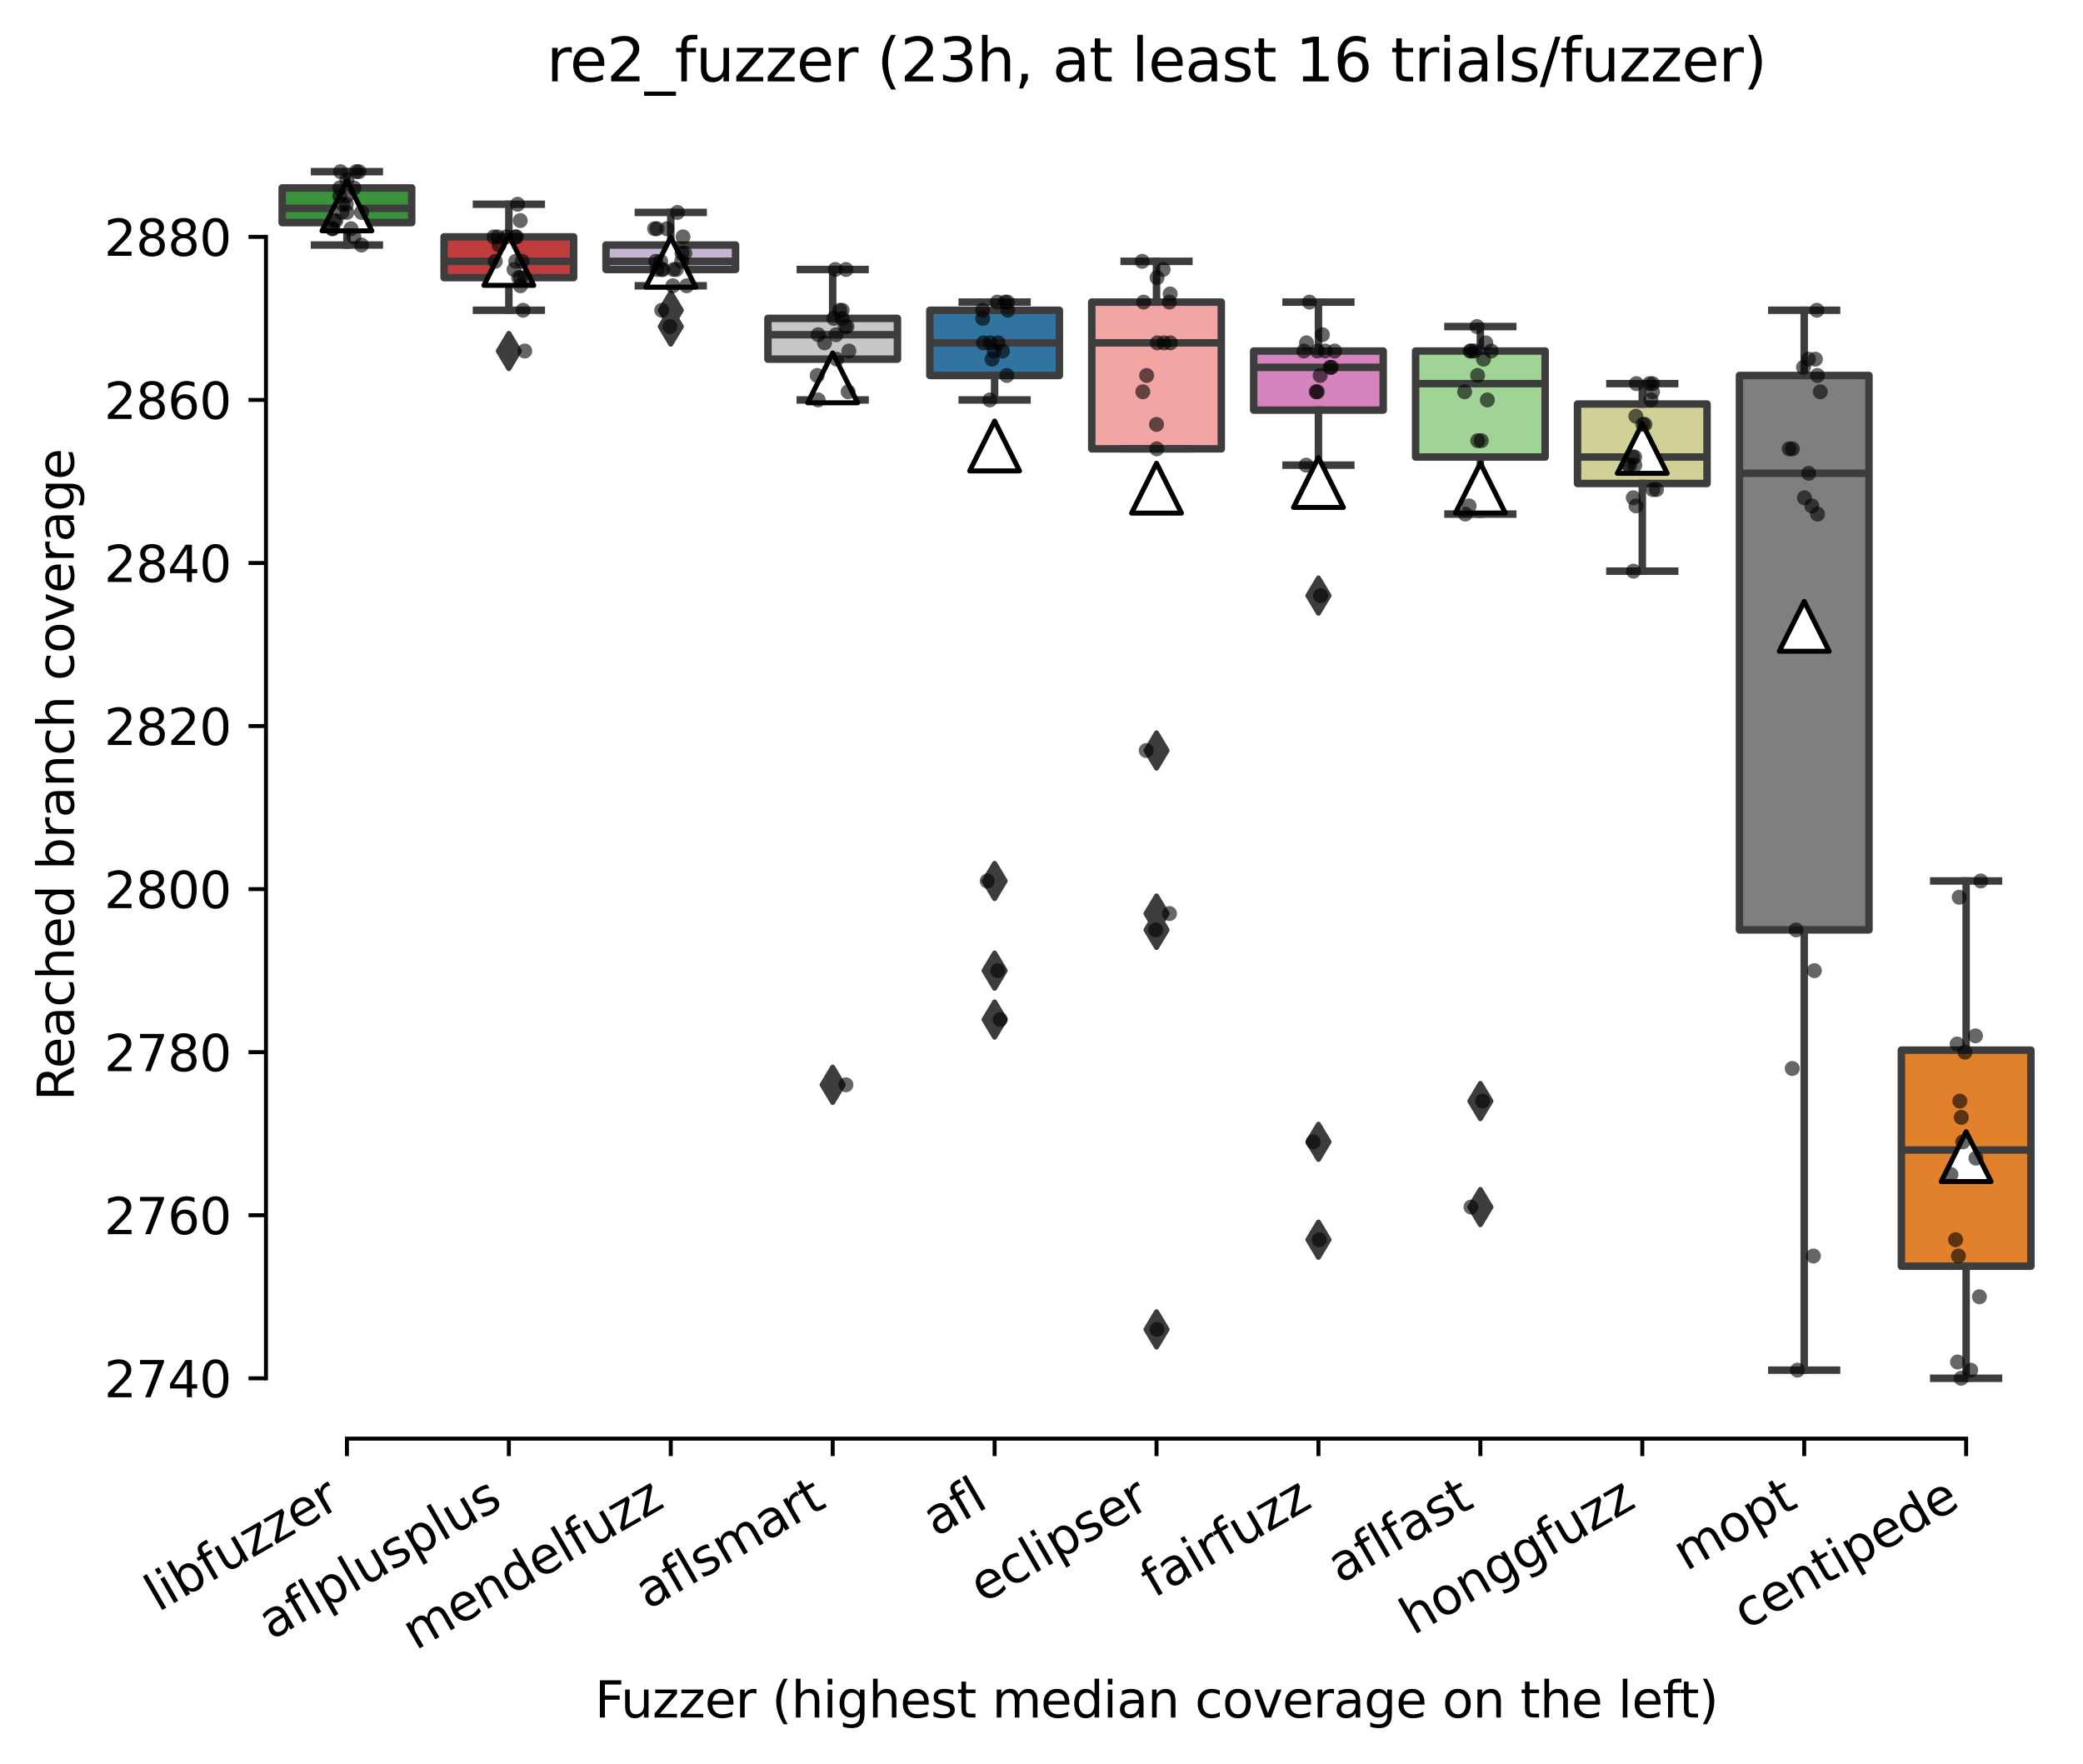 <?xml version="1.0" encoding="utf-8" standalone="no"?>
<!DOCTYPE svg PUBLIC "-//W3C//DTD SVG 1.1//EN"
  "http://www.w3.org/Graphics/SVG/1.1/DTD/svg11.dtd">
<svg xmlns:xlink="http://www.w3.org/1999/xlink" width="417.648pt" height="353.623pt" viewBox="0 0 417.648 353.623" xmlns="http://www.w3.org/2000/svg" version="1.1">
 <defs>
  <style type="text/css">*{stroke-linejoin: round; stroke-linecap: butt}</style>
 </defs>
 <g id="figure_1">
  <g id="patch_1">
   <path d="M 0 353.623 
L 417.648 353.623 
L 417.648 0 
L 0 0 
z
" style="fill: #ffffff"/>
  </g>
  <g id="axes_1">
   <g id="patch_2">
    <path d="M 53.328 288.43 
L 410.448 288.43 
L 410.448 22.318 
L 53.328 22.318 
z
" style="fill: #ffffff"/>
   </g>
   <g id="patch_3">
    <path d="M 56.575 44.63 
L 82.547 44.63 
L 82.547 37.683 
L 56.575 37.683 
L 56.575 44.63 
z
" clip-path="url(#p709b9aa701)" style="fill: #3a923a; stroke: #3d3d3d; stroke-width: 1.5; stroke-linejoin: miter"/>
   </g>
   <g id="patch_4">
    <path d="M 89.04 55.664 
L 115.012 55.664 
L 115.012 47.491 
L 89.04 47.491 
L 89.04 55.664 
z
" clip-path="url(#p709b9aa701)" style="fill: #c03d3e; stroke: #3d3d3d; stroke-width: 1.5; stroke-linejoin: miter"/>
   </g>
   <g id="patch_5">
    <path d="M 121.506 54.029 
L 147.478 54.029 
L 147.478 49.125 
L 121.506 49.125 
L 121.506 54.029 
z
" clip-path="url(#p709b9aa701)" style="fill: #c4b5d0; stroke: #3d3d3d; stroke-width: 1.5; stroke-linejoin: miter"/>
   </g>
   <g id="patch_6">
    <path d="M 153.971 72.01 
L 179.943 72.01 
L 179.943 63.837 
L 153.971 63.837 
L 153.971 72.01 
z
" clip-path="url(#p709b9aa701)" style="fill: #c7c7c7; stroke: #3d3d3d; stroke-width: 1.5; stroke-linejoin: miter"/>
   </g>
   <g id="patch_7">
    <path d="M 186.436 75.279 
L 212.409 75.279 
L 212.409 62.202 
L 186.436 62.202 
L 186.436 75.279 
z
" clip-path="url(#p709b9aa701)" style="fill: #3274a1; stroke: #3d3d3d; stroke-width: 1.5; stroke-linejoin: miter"/>
   </g>
   <g id="patch_8">
    <path d="M 218.902 89.99 
L 244.874 89.99 
L 244.874 60.568 
L 218.902 60.568 
L 218.902 89.99 
z
" clip-path="url(#p709b9aa701)" style="fill: #f2a5a3; stroke: #3d3d3d; stroke-width: 1.5; stroke-linejoin: miter"/>
   </g>
   <g id="patch_9">
    <path d="M 251.367 82.226 
L 277.34 82.226 
L 277.34 70.375 
L 251.367 70.375 
L 251.367 82.226 
z
" clip-path="url(#p709b9aa701)" style="fill: #d684bd; stroke: #3d3d3d; stroke-width: 1.5; stroke-linejoin: miter"/>
   </g>
   <g id="patch_10">
    <path d="M 283.833 91.625 
L 309.805 91.625 
L 309.805 70.375 
L 283.833 70.375 
L 283.833 91.625 
z
" clip-path="url(#p709b9aa701)" style="fill: #9fd495; stroke: #3d3d3d; stroke-width: 1.5; stroke-linejoin: miter"/>
   </g>
   <g id="patch_11">
    <path d="M 316.298 96.937 
L 342.271 96.937 
L 342.271 81 
L 316.298 81 
L 316.298 96.937 
z
" clip-path="url(#p709b9aa701)" style="fill: #d1d197; stroke: #3d3d3d; stroke-width: 1.5; stroke-linejoin: miter"/>
   </g>
   <g id="patch_12">
    <path d="M 348.764 186.431 
L 374.736 186.431 
L 374.736 75.279 
L 348.764 75.279 
L 348.764 186.431 
z
" clip-path="url(#p709b9aa701)" style="fill: #7f7f7f; stroke: #3d3d3d; stroke-width: 1.5; stroke-linejoin: miter"/>
   </g>
   <g id="patch_13">
    <path d="M 381.229 253.858 
L 407.202 253.858 
L 407.202 210.542 
L 381.229 210.542 
L 381.229 253.858 
z
" clip-path="url(#p709b9aa701)" style="fill: #e1812c; stroke: #3d3d3d; stroke-width: 1.5; stroke-linejoin: miter"/>
   </g>
   <g id="matplotlib.axis_1">
    <g id="xtick_1">
     <g id="line2d_1">
      <defs>
       <path id="mc04b863b33" d="M 0 0 
L 0 3.5 
" style="stroke: #000000; stroke-width: 0.8"/>
      </defs>
      <g>
       <use xlink:href="#mc04b863b33" x="69.561" y="288.43" style="stroke: #000000; stroke-width: 0.8"/>
      </g>
     </g>
     <g id="text_1">
      <!-- libfuzzer -->
      <g transform="translate(31.695 323.272) rotate(-30) scale(0.1 -0.1)">
       <defs>
        <path id="DejaVuSans-6c" d="M 603 4863 
L 1178 4863 
L 1178 0 
L 603 0 
L 603 4863 
z
" transform="scale(0.016)"/>
        <path id="DejaVuSans-69" d="M 603 3500 
L 1178 3500 
L 1178 0 
L 603 0 
L 603 3500 
z
M 603 4863 
L 1178 4863 
L 1178 4134 
L 603 4134 
L 603 4863 
z
" transform="scale(0.016)"/>
        <path id="DejaVuSans-62" d="M 3116 1747 
Q 3116 2381 2855 2742 
Q 2594 3103 2138 3103 
Q 1681 3103 1420 2742 
Q 1159 2381 1159 1747 
Q 1159 1113 1420 752 
Q 1681 391 2138 391 
Q 2594 391 2855 752 
Q 3116 1113 3116 1747 
z
M 1159 2969 
Q 1341 3281 1617 3432 
Q 1894 3584 2278 3584 
Q 2916 3584 3314 3078 
Q 3713 2572 3713 1747 
Q 3713 922 3314 415 
Q 2916 -91 2278 -91 
Q 1894 -91 1617 61 
Q 1341 213 1159 525 
L 1159 0 
L 581 0 
L 581 4863 
L 1159 4863 
L 1159 2969 
z
" transform="scale(0.016)"/>
        <path id="DejaVuSans-66" d="M 2375 4863 
L 2375 4384 
L 1825 4384 
Q 1516 4384 1395 4259 
Q 1275 4134 1275 3809 
L 1275 3500 
L 2222 3500 
L 2222 3053 
L 1275 3053 
L 1275 0 
L 697 0 
L 697 3053 
L 147 3053 
L 147 3500 
L 697 3500 
L 697 3744 
Q 697 4328 969 4595 
Q 1241 4863 1831 4863 
L 2375 4863 
z
" transform="scale(0.016)"/>
        <path id="DejaVuSans-75" d="M 544 1381 
L 544 3500 
L 1119 3500 
L 1119 1403 
Q 1119 906 1312 657 
Q 1506 409 1894 409 
Q 2359 409 2629 706 
Q 2900 1003 2900 1516 
L 2900 3500 
L 3475 3500 
L 3475 0 
L 2900 0 
L 2900 538 
Q 2691 219 2414 64 
Q 2138 -91 1772 -91 
Q 1169 -91 856 284 
Q 544 659 544 1381 
z
M 1991 3584 
L 1991 3584 
z
" transform="scale(0.016)"/>
        <path id="DejaVuSans-7a" d="M 353 3500 
L 3084 3500 
L 3084 2975 
L 922 459 
L 3084 459 
L 3084 0 
L 275 0 
L 275 525 
L 2438 3041 
L 353 3041 
L 353 3500 
z
" transform="scale(0.016)"/>
        <path id="DejaVuSans-65" d="M 3597 1894 
L 3597 1613 
L 953 1613 
Q 991 1019 1311 708 
Q 1631 397 2203 397 
Q 2534 397 2845 478 
Q 3156 559 3463 722 
L 3463 178 
Q 3153 47 2828 -22 
Q 2503 -91 2169 -91 
Q 1331 -91 842 396 
Q 353 884 353 1716 
Q 353 2575 817 3079 
Q 1281 3584 2069 3584 
Q 2775 3584 3186 3129 
Q 3597 2675 3597 1894 
z
M 3022 2063 
Q 3016 2534 2758 2815 
Q 2500 3097 2075 3097 
Q 1594 3097 1305 2825 
Q 1016 2553 972 2059 
L 3022 2063 
z
" transform="scale(0.016)"/>
        <path id="DejaVuSans-72" d="M 2631 2963 
Q 2534 3019 2420 3045 
Q 2306 3072 2169 3072 
Q 1681 3072 1420 2755 
Q 1159 2438 1159 1844 
L 1159 0 
L 581 0 
L 581 3500 
L 1159 3500 
L 1159 2956 
Q 1341 3275 1631 3429 
Q 1922 3584 2338 3584 
Q 2397 3584 2469 3576 
Q 2541 3569 2628 3553 
L 2631 2963 
z
" transform="scale(0.016)"/>
       </defs>
       <use xlink:href="#DejaVuSans-6c"/>
       <use xlink:href="#DejaVuSans-69" x="27.783"/>
       <use xlink:href="#DejaVuSans-62" x="55.566"/>
       <use xlink:href="#DejaVuSans-66" x="119.043"/>
       <use xlink:href="#DejaVuSans-75" x="154.248"/>
       <use xlink:href="#DejaVuSans-7a" x="217.627"/>
       <use xlink:href="#DejaVuSans-7a" x="270.117"/>
       <use xlink:href="#DejaVuSans-65" x="322.607"/>
       <use xlink:href="#DejaVuSans-72" x="384.131"/>
      </g>
     </g>
    </g>
    <g id="xtick_2">
     <g id="line2d_2">
      <g>
       <use xlink:href="#mc04b863b33" x="102.026" y="288.43" style="stroke: #000000; stroke-width: 0.8"/>
      </g>
     </g>
     <g id="text_2">
      <!-- aflplusplus -->
      <g transform="translate(54.417 328.897) rotate(-30) scale(0.1 -0.1)">
       <defs>
        <path id="DejaVuSans-61" d="M 2194 1759 
Q 1497 1759 1228 1600 
Q 959 1441 959 1056 
Q 959 750 1161 570 
Q 1363 391 1709 391 
Q 2188 391 2477 730 
Q 2766 1069 2766 1631 
L 2766 1759 
L 2194 1759 
z
M 3341 1997 
L 3341 0 
L 2766 0 
L 2766 531 
Q 2569 213 2275 61 
Q 1981 -91 1556 -91 
Q 1019 -91 701 211 
Q 384 513 384 1019 
Q 384 1609 779 1909 
Q 1175 2209 1959 2209 
L 2766 2209 
L 2766 2266 
Q 2766 2663 2505 2880 
Q 2244 3097 1772 3097 
Q 1472 3097 1187 3025 
Q 903 2953 641 2809 
L 641 3341 
Q 956 3463 1253 3523 
Q 1550 3584 1831 3584 
Q 2591 3584 2966 3190 
Q 3341 2797 3341 1997 
z
" transform="scale(0.016)"/>
        <path id="DejaVuSans-70" d="M 1159 525 
L 1159 -1331 
L 581 -1331 
L 581 3500 
L 1159 3500 
L 1159 2969 
Q 1341 3281 1617 3432 
Q 1894 3584 2278 3584 
Q 2916 3584 3314 3078 
Q 3713 2572 3713 1747 
Q 3713 922 3314 415 
Q 2916 -91 2278 -91 
Q 1894 -91 1617 61 
Q 1341 213 1159 525 
z
M 3116 1747 
Q 3116 2381 2855 2742 
Q 2594 3103 2138 3103 
Q 1681 3103 1420 2742 
Q 1159 2381 1159 1747 
Q 1159 1113 1420 752 
Q 1681 391 2138 391 
Q 2594 391 2855 752 
Q 3116 1113 3116 1747 
z
" transform="scale(0.016)"/>
        <path id="DejaVuSans-73" d="M 2834 3397 
L 2834 2853 
Q 2591 2978 2328 3040 
Q 2066 3103 1784 3103 
Q 1356 3103 1142 2972 
Q 928 2841 928 2578 
Q 928 2378 1081 2264 
Q 1234 2150 1697 2047 
L 1894 2003 
Q 2506 1872 2764 1633 
Q 3022 1394 3022 966 
Q 3022 478 2636 193 
Q 2250 -91 1575 -91 
Q 1294 -91 989 -36 
Q 684 19 347 128 
L 347 722 
Q 666 556 975 473 
Q 1284 391 1588 391 
Q 1994 391 2212 530 
Q 2431 669 2431 922 
Q 2431 1156 2273 1281 
Q 2116 1406 1581 1522 
L 1381 1569 
Q 847 1681 609 1914 
Q 372 2147 372 2553 
Q 372 3047 722 3315 
Q 1072 3584 1716 3584 
Q 2034 3584 2315 3537 
Q 2597 3491 2834 3397 
z
" transform="scale(0.016)"/>
       </defs>
       <use xlink:href="#DejaVuSans-61"/>
       <use xlink:href="#DejaVuSans-66" x="61.279"/>
       <use xlink:href="#DejaVuSans-6c" x="96.484"/>
       <use xlink:href="#DejaVuSans-70" x="124.268"/>
       <use xlink:href="#DejaVuSans-6c" x="187.744"/>
       <use xlink:href="#DejaVuSans-75" x="215.527"/>
       <use xlink:href="#DejaVuSans-73" x="278.906"/>
       <use xlink:href="#DejaVuSans-70" x="331.006"/>
       <use xlink:href="#DejaVuSans-6c" x="394.482"/>
       <use xlink:href="#DejaVuSans-75" x="422.266"/>
       <use xlink:href="#DejaVuSans-73" x="485.645"/>
      </g>
     </g>
    </g>
    <g id="xtick_3">
     <g id="line2d_3">
      <g>
       <use xlink:href="#mc04b863b33" x="134.492" y="288.43" style="stroke: #000000; stroke-width: 0.8"/>
      </g>
     </g>
     <g id="text_3">
      <!-- mendelfuzz -->
      <g transform="translate(83.339 330.943) rotate(-30) scale(0.1 -0.1)">
       <defs>
        <path id="DejaVuSans-6d" d="M 3328 2828 
Q 3544 3216 3844 3400 
Q 4144 3584 4550 3584 
Q 5097 3584 5394 3201 
Q 5691 2819 5691 2113 
L 5691 0 
L 5113 0 
L 5113 2094 
Q 5113 2597 4934 2840 
Q 4756 3084 4391 3084 
Q 3944 3084 3684 2787 
Q 3425 2491 3425 1978 
L 3425 0 
L 2847 0 
L 2847 2094 
Q 2847 2600 2669 2842 
Q 2491 3084 2119 3084 
Q 1678 3084 1418 2786 
Q 1159 2488 1159 1978 
L 1159 0 
L 581 0 
L 581 3500 
L 1159 3500 
L 1159 2956 
Q 1356 3278 1631 3431 
Q 1906 3584 2284 3584 
Q 2666 3584 2933 3390 
Q 3200 3197 3328 2828 
z
" transform="scale(0.016)"/>
        <path id="DejaVuSans-6e" d="M 3513 2113 
L 3513 0 
L 2938 0 
L 2938 2094 
Q 2938 2591 2744 2837 
Q 2550 3084 2163 3084 
Q 1697 3084 1428 2787 
Q 1159 2491 1159 1978 
L 1159 0 
L 581 0 
L 581 3500 
L 1159 3500 
L 1159 2956 
Q 1366 3272 1645 3428 
Q 1925 3584 2291 3584 
Q 2894 3584 3203 3211 
Q 3513 2838 3513 2113 
z
" transform="scale(0.016)"/>
        <path id="DejaVuSans-64" d="M 2906 2969 
L 2906 4863 
L 3481 4863 
L 3481 0 
L 2906 0 
L 2906 525 
Q 2725 213 2448 61 
Q 2172 -91 1784 -91 
Q 1150 -91 751 415 
Q 353 922 353 1747 
Q 353 2572 751 3078 
Q 1150 3584 1784 3584 
Q 2172 3584 2448 3432 
Q 2725 3281 2906 2969 
z
M 947 1747 
Q 947 1113 1208 752 
Q 1469 391 1925 391 
Q 2381 391 2643 752 
Q 2906 1113 2906 1747 
Q 2906 2381 2643 2742 
Q 2381 3103 1925 3103 
Q 1469 3103 1208 2742 
Q 947 2381 947 1747 
z
" transform="scale(0.016)"/>
       </defs>
       <use xlink:href="#DejaVuSans-6d"/>
       <use xlink:href="#DejaVuSans-65" x="97.412"/>
       <use xlink:href="#DejaVuSans-6e" x="158.936"/>
       <use xlink:href="#DejaVuSans-64" x="222.314"/>
       <use xlink:href="#DejaVuSans-65" x="285.791"/>
       <use xlink:href="#DejaVuSans-6c" x="347.314"/>
       <use xlink:href="#DejaVuSans-66" x="375.098"/>
       <use xlink:href="#DejaVuSans-75" x="410.303"/>
       <use xlink:href="#DejaVuSans-7a" x="473.682"/>
       <use xlink:href="#DejaVuSans-7a" x="526.172"/>
      </g>
     </g>
    </g>
    <g id="xtick_4">
     <g id="line2d_4">
      <g>
       <use xlink:href="#mc04b863b33" x="166.957" y="288.43" style="stroke: #000000; stroke-width: 0.8"/>
      </g>
     </g>
     <g id="text_4">
      <!-- aflsmart -->
      <g transform="translate(129.946 322.779) rotate(-30) scale(0.1 -0.1)">
       <defs>
        <path id="DejaVuSans-74" d="M 1172 4494 
L 1172 3500 
L 2356 3500 
L 2356 3053 
L 1172 3053 
L 1172 1153 
Q 1172 725 1289 603 
Q 1406 481 1766 481 
L 2356 481 
L 2356 0 
L 1766 0 
Q 1100 0 847 248 
Q 594 497 594 1153 
L 594 3053 
L 172 3053 
L 172 3500 
L 594 3500 
L 594 4494 
L 1172 4494 
z
" transform="scale(0.016)"/>
       </defs>
       <use xlink:href="#DejaVuSans-61"/>
       <use xlink:href="#DejaVuSans-66" x="61.279"/>
       <use xlink:href="#DejaVuSans-6c" x="96.484"/>
       <use xlink:href="#DejaVuSans-73" x="124.268"/>
       <use xlink:href="#DejaVuSans-6d" x="176.367"/>
       <use xlink:href="#DejaVuSans-61" x="273.779"/>
       <use xlink:href="#DejaVuSans-72" x="335.059"/>
       <use xlink:href="#DejaVuSans-74" x="376.172"/>
      </g>
     </g>
    </g>
    <g id="xtick_5">
     <g id="line2d_5">
      <g>
       <use xlink:href="#mc04b863b33" x="199.423" y="288.43" style="stroke: #000000; stroke-width: 0.8"/>
      </g>
     </g>
     <g id="text_5">
      <!-- afl -->
      <g transform="translate(187.621 308.224) rotate(-30) scale(0.1 -0.1)">
       <use xlink:href="#DejaVuSans-61"/>
       <use xlink:href="#DejaVuSans-66" x="61.279"/>
       <use xlink:href="#DejaVuSans-6c" x="96.484"/>
      </g>
     </g>
    </g>
    <g id="xtick_6">
     <g id="line2d_6">
      <g>
       <use xlink:href="#mc04b863b33" x="231.888" y="288.43" style="stroke: #000000; stroke-width: 0.8"/>
      </g>
     </g>
     <g id="text_6">
      <!-- eclipser -->
      <g transform="translate(197.048 321.525) rotate(-30) scale(0.1 -0.1)">
       <defs>
        <path id="DejaVuSans-63" d="M 3122 3366 
L 3122 2828 
Q 2878 2963 2633 3030 
Q 2388 3097 2138 3097 
Q 1578 3097 1268 2742 
Q 959 2388 959 1747 
Q 959 1106 1268 751 
Q 1578 397 2138 397 
Q 2388 397 2633 464 
Q 2878 531 3122 666 
L 3122 134 
Q 2881 22 2623 -34 
Q 2366 -91 2075 -91 
Q 1284 -91 818 406 
Q 353 903 353 1747 
Q 353 2603 823 3093 
Q 1294 3584 2113 3584 
Q 2378 3584 2631 3529 
Q 2884 3475 3122 3366 
z
" transform="scale(0.016)"/>
       </defs>
       <use xlink:href="#DejaVuSans-65"/>
       <use xlink:href="#DejaVuSans-63" x="61.523"/>
       <use xlink:href="#DejaVuSans-6c" x="116.504"/>
       <use xlink:href="#DejaVuSans-69" x="144.287"/>
       <use xlink:href="#DejaVuSans-70" x="172.07"/>
       <use xlink:href="#DejaVuSans-73" x="235.547"/>
       <use xlink:href="#DejaVuSans-65" x="287.646"/>
       <use xlink:href="#DejaVuSans-72" x="349.17"/>
      </g>
     </g>
    </g>
    <g id="xtick_7">
     <g id="line2d_7">
      <g>
       <use xlink:href="#mc04b863b33" x="264.354" y="288.43" style="stroke: #000000; stroke-width: 0.8"/>
      </g>
     </g>
     <g id="text_7">
      <!-- fairfuzz -->
      <g transform="translate(231.364 320.457) rotate(-30) scale(0.1 -0.1)">
       <use xlink:href="#DejaVuSans-66"/>
       <use xlink:href="#DejaVuSans-61" x="35.205"/>
       <use xlink:href="#DejaVuSans-69" x="96.484"/>
       <use xlink:href="#DejaVuSans-72" x="124.268"/>
       <use xlink:href="#DejaVuSans-66" x="165.381"/>
       <use xlink:href="#DejaVuSans-75" x="200.586"/>
       <use xlink:href="#DejaVuSans-7a" x="263.965"/>
       <use xlink:href="#DejaVuSans-7a" x="316.455"/>
      </g>
     </g>
    </g>
    <g id="xtick_8">
     <g id="line2d_8">
      <g>
       <use xlink:href="#mc04b863b33" x="296.819" y="288.43" style="stroke: #000000; stroke-width: 0.8"/>
      </g>
     </g>
     <g id="text_8">
      <!-- aflfast -->
      <g transform="translate(268.755 317.613) rotate(-30) scale(0.1 -0.1)">
       <use xlink:href="#DejaVuSans-61"/>
       <use xlink:href="#DejaVuSans-66" x="61.279"/>
       <use xlink:href="#DejaVuSans-6c" x="96.484"/>
       <use xlink:href="#DejaVuSans-66" x="124.268"/>
       <use xlink:href="#DejaVuSans-61" x="159.473"/>
       <use xlink:href="#DejaVuSans-73" x="220.752"/>
       <use xlink:href="#DejaVuSans-74" x="272.852"/>
      </g>
     </g>
    </g>
    <g id="xtick_9">
     <g id="line2d_9">
      <g>
       <use xlink:href="#mc04b863b33" x="329.284" y="288.43" style="stroke: #000000; stroke-width: 0.8"/>
      </g>
     </g>
     <g id="text_9">
      <!-- honggfuzz -->
      <g transform="translate(283.345 327.933) rotate(-30) scale(0.1 -0.1)">
       <defs>
        <path id="DejaVuSans-68" d="M 3513 2113 
L 3513 0 
L 2938 0 
L 2938 2094 
Q 2938 2591 2744 2837 
Q 2550 3084 2163 3084 
Q 1697 3084 1428 2787 
Q 1159 2491 1159 1978 
L 1159 0 
L 581 0 
L 581 4863 
L 1159 4863 
L 1159 2956 
Q 1366 3272 1645 3428 
Q 1925 3584 2291 3584 
Q 2894 3584 3203 3211 
Q 3513 2838 3513 2113 
z
" transform="scale(0.016)"/>
        <path id="DejaVuSans-6f" d="M 1959 3097 
Q 1497 3097 1228 2736 
Q 959 2375 959 1747 
Q 959 1119 1226 758 
Q 1494 397 1959 397 
Q 2419 397 2687 759 
Q 2956 1122 2956 1747 
Q 2956 2369 2687 2733 
Q 2419 3097 1959 3097 
z
M 1959 3584 
Q 2709 3584 3137 3096 
Q 3566 2609 3566 1747 
Q 3566 888 3137 398 
Q 2709 -91 1959 -91 
Q 1206 -91 779 398 
Q 353 888 353 1747 
Q 353 2609 779 3096 
Q 1206 3584 1959 3584 
z
" transform="scale(0.016)"/>
        <path id="DejaVuSans-67" d="M 2906 1791 
Q 2906 2416 2648 2759 
Q 2391 3103 1925 3103 
Q 1463 3103 1205 2759 
Q 947 2416 947 1791 
Q 947 1169 1205 825 
Q 1463 481 1925 481 
Q 2391 481 2648 825 
Q 2906 1169 2906 1791 
z
M 3481 434 
Q 3481 -459 3084 -895 
Q 2688 -1331 1869 -1331 
Q 1566 -1331 1297 -1286 
Q 1028 -1241 775 -1147 
L 775 -588 
Q 1028 -725 1275 -790 
Q 1522 -856 1778 -856 
Q 2344 -856 2625 -561 
Q 2906 -266 2906 331 
L 2906 616 
Q 2728 306 2450 153 
Q 2172 0 1784 0 
Q 1141 0 747 490 
Q 353 981 353 1791 
Q 353 2603 747 3093 
Q 1141 3584 1784 3584 
Q 2172 3584 2450 3431 
Q 2728 3278 2906 2969 
L 2906 3500 
L 3481 3500 
L 3481 434 
z
" transform="scale(0.016)"/>
       </defs>
       <use xlink:href="#DejaVuSans-68"/>
       <use xlink:href="#DejaVuSans-6f" x="63.379"/>
       <use xlink:href="#DejaVuSans-6e" x="124.561"/>
       <use xlink:href="#DejaVuSans-67" x="187.939"/>
       <use xlink:href="#DejaVuSans-67" x="251.416"/>
       <use xlink:href="#DejaVuSans-66" x="314.893"/>
       <use xlink:href="#DejaVuSans-75" x="350.098"/>
       <use xlink:href="#DejaVuSans-7a" x="413.477"/>
       <use xlink:href="#DejaVuSans-7a" x="465.967"/>
      </g>
     </g>
    </g>
    <g id="xtick_10">
     <g id="line2d_10">
      <g>
       <use xlink:href="#mc04b863b33" x="361.75" y="288.43" style="stroke: #000000; stroke-width: 0.8"/>
      </g>
     </g>
     <g id="text_10">
      <!-- mopt -->
      <g transform="translate(338.082 315.075) rotate(-30) scale(0.1 -0.1)">
       <use xlink:href="#DejaVuSans-6d"/>
       <use xlink:href="#DejaVuSans-6f" x="97.412"/>
       <use xlink:href="#DejaVuSans-70" x="158.594"/>
       <use xlink:href="#DejaVuSans-74" x="222.07"/>
      </g>
     </g>
    </g>
    <g id="xtick_11">
     <g id="line2d_11">
      <g>
       <use xlink:href="#mc04b863b33" x="394.215" y="288.43" style="stroke: #000000; stroke-width: 0.8"/>
      </g>
     </g>
     <g id="text_11">
      <!-- centipede -->
      <g transform="translate(350.142 326.856) rotate(-30) scale(0.1 -0.1)">
       <use xlink:href="#DejaVuSans-63"/>
       <use xlink:href="#DejaVuSans-65" x="54.98"/>
       <use xlink:href="#DejaVuSans-6e" x="116.504"/>
       <use xlink:href="#DejaVuSans-74" x="179.883"/>
       <use xlink:href="#DejaVuSans-69" x="219.092"/>
       <use xlink:href="#DejaVuSans-70" x="246.875"/>
       <use xlink:href="#DejaVuSans-65" x="310.352"/>
       <use xlink:href="#DejaVuSans-64" x="371.875"/>
       <use xlink:href="#DejaVuSans-65" x="435.352"/>
      </g>
     </g>
    </g>
    <g id="text_12">
     <!-- Fuzzer (highest median coverage on the left) -->
     <g transform="translate(119.27 344.343) scale(0.1 -0.1)">
      <defs>
       <path id="DejaVuSans-46" d="M 628 4666 
L 3309 4666 
L 3309 4134 
L 1259 4134 
L 1259 2759 
L 3109 2759 
L 3109 2228 
L 1259 2228 
L 1259 0 
L 628 0 
L 628 4666 
z
" transform="scale(0.016)"/>
       <path id="DejaVuSans-20" transform="scale(0.016)"/>
       <path id="DejaVuSans-28" d="M 1984 4856 
Q 1566 4138 1362 3434 
Q 1159 2731 1159 2009 
Q 1159 1288 1364 580 
Q 1569 -128 1984 -844 
L 1484 -844 
Q 1016 -109 783 600 
Q 550 1309 550 2009 
Q 550 2706 781 3412 
Q 1013 4119 1484 4856 
L 1984 4856 
z
" transform="scale(0.016)"/>
       <path id="DejaVuSans-76" d="M 191 3500 
L 800 3500 
L 1894 563 
L 2988 3500 
L 3597 3500 
L 2284 0 
L 1503 0 
L 191 3500 
z
" transform="scale(0.016)"/>
       <path id="DejaVuSans-29" d="M 513 4856 
L 1013 4856 
Q 1481 4119 1714 3412 
Q 1947 2706 1947 2009 
Q 1947 1309 1714 600 
Q 1481 -109 1013 -844 
L 513 -844 
Q 928 -128 1133 580 
Q 1338 1288 1338 2009 
Q 1338 2731 1133 3434 
Q 928 4138 513 4856 
z
" transform="scale(0.016)"/>
      </defs>
      <use xlink:href="#DejaVuSans-46"/>
      <use xlink:href="#DejaVuSans-75" x="52.02"/>
      <use xlink:href="#DejaVuSans-7a" x="115.398"/>
      <use xlink:href="#DejaVuSans-7a" x="167.889"/>
      <use xlink:href="#DejaVuSans-65" x="220.379"/>
      <use xlink:href="#DejaVuSans-72" x="281.902"/>
      <use xlink:href="#DejaVuSans-20" x="323.016"/>
      <use xlink:href="#DejaVuSans-28" x="354.803"/>
      <use xlink:href="#DejaVuSans-68" x="393.816"/>
      <use xlink:href="#DejaVuSans-69" x="457.195"/>
      <use xlink:href="#DejaVuSans-67" x="484.979"/>
      <use xlink:href="#DejaVuSans-68" x="548.455"/>
      <use xlink:href="#DejaVuSans-65" x="611.834"/>
      <use xlink:href="#DejaVuSans-73" x="673.357"/>
      <use xlink:href="#DejaVuSans-74" x="725.457"/>
      <use xlink:href="#DejaVuSans-20" x="764.666"/>
      <use xlink:href="#DejaVuSans-6d" x="796.453"/>
      <use xlink:href="#DejaVuSans-65" x="893.865"/>
      <use xlink:href="#DejaVuSans-64" x="955.389"/>
      <use xlink:href="#DejaVuSans-69" x="1018.865"/>
      <use xlink:href="#DejaVuSans-61" x="1046.648"/>
      <use xlink:href="#DejaVuSans-6e" x="1107.928"/>
      <use xlink:href="#DejaVuSans-20" x="1171.307"/>
      <use xlink:href="#DejaVuSans-63" x="1203.094"/>
      <use xlink:href="#DejaVuSans-6f" x="1258.074"/>
      <use xlink:href="#DejaVuSans-76" x="1319.256"/>
      <use xlink:href="#DejaVuSans-65" x="1378.436"/>
      <use xlink:href="#DejaVuSans-72" x="1439.959"/>
      <use xlink:href="#DejaVuSans-61" x="1481.072"/>
      <use xlink:href="#DejaVuSans-67" x="1542.352"/>
      <use xlink:href="#DejaVuSans-65" x="1605.828"/>
      <use xlink:href="#DejaVuSans-20" x="1667.352"/>
      <use xlink:href="#DejaVuSans-6f" x="1699.139"/>
      <use xlink:href="#DejaVuSans-6e" x="1760.32"/>
      <use xlink:href="#DejaVuSans-20" x="1823.699"/>
      <use xlink:href="#DejaVuSans-74" x="1855.486"/>
      <use xlink:href="#DejaVuSans-68" x="1894.695"/>
      <use xlink:href="#DejaVuSans-65" x="1958.074"/>
      <use xlink:href="#DejaVuSans-20" x="2019.598"/>
      <use xlink:href="#DejaVuSans-6c" x="2051.385"/>
      <use xlink:href="#DejaVuSans-65" x="2079.168"/>
      <use xlink:href="#DejaVuSans-66" x="2140.691"/>
      <use xlink:href="#DejaVuSans-74" x="2174.146"/>
      <use xlink:href="#DejaVuSans-29" x="2213.355"/>
     </g>
    </g>
   </g>
   <g id="matplotlib.axis_2">
    <g id="ytick_1">
     <g id="line2d_12">
      <defs>
       <path id="m134e60f814" d="M 0 0 
L -3.5 0 
" style="stroke: #000000; stroke-width: 0.8"/>
      </defs>
      <g>
       <use xlink:href="#m134e60f814" x="53.328" y="276.334" style="stroke: #000000; stroke-width: 0.8"/>
      </g>
     </g>
     <g id="text_13">
      <!-- 2740 -->
      <g transform="translate(20.878 280.133) scale(0.1 -0.1)">
       <defs>
        <path id="DejaVuSans-32" d="M 1228 531 
L 3431 531 
L 3431 0 
L 469 0 
L 469 531 
Q 828 903 1448 1529 
Q 2069 2156 2228 2338 
Q 2531 2678 2651 2914 
Q 2772 3150 2772 3378 
Q 2772 3750 2511 3984 
Q 2250 4219 1831 4219 
Q 1534 4219 1204 4116 
Q 875 4013 500 3803 
L 500 4441 
Q 881 4594 1212 4672 
Q 1544 4750 1819 4750 
Q 2544 4750 2975 4387 
Q 3406 4025 3406 3419 
Q 3406 3131 3298 2873 
Q 3191 2616 2906 2266 
Q 2828 2175 2409 1742 
Q 1991 1309 1228 531 
z
" transform="scale(0.016)"/>
        <path id="DejaVuSans-37" d="M 525 4666 
L 3525 4666 
L 3525 4397 
L 1831 0 
L 1172 0 
L 2766 4134 
L 525 4134 
L 525 4666 
z
" transform="scale(0.016)"/>
        <path id="DejaVuSans-34" d="M 2419 4116 
L 825 1625 
L 2419 1625 
L 2419 4116 
z
M 2253 4666 
L 3047 4666 
L 3047 1625 
L 3713 1625 
L 3713 1100 
L 3047 1100 
L 3047 0 
L 2419 0 
L 2419 1100 
L 313 1100 
L 313 1709 
L 2253 4666 
z
" transform="scale(0.016)"/>
        <path id="DejaVuSans-30" d="M 2034 4250 
Q 1547 4250 1301 3770 
Q 1056 3291 1056 2328 
Q 1056 1369 1301 889 
Q 1547 409 2034 409 
Q 2525 409 2770 889 
Q 3016 1369 3016 2328 
Q 3016 3291 2770 3770 
Q 2525 4250 2034 4250 
z
M 2034 4750 
Q 2819 4750 3233 4129 
Q 3647 3509 3647 2328 
Q 3647 1150 3233 529 
Q 2819 -91 2034 -91 
Q 1250 -91 836 529 
Q 422 1150 422 2328 
Q 422 3509 836 4129 
Q 1250 4750 2034 4750 
z
" transform="scale(0.016)"/>
       </defs>
       <use xlink:href="#DejaVuSans-32"/>
       <use xlink:href="#DejaVuSans-37" x="63.623"/>
       <use xlink:href="#DejaVuSans-34" x="127.246"/>
       <use xlink:href="#DejaVuSans-30" x="190.869"/>
      </g>
     </g>
    </g>
    <g id="ytick_2">
     <g id="line2d_13">
      <g>
       <use xlink:href="#m134e60f814" x="53.328" y="243.642" style="stroke: #000000; stroke-width: 0.8"/>
      </g>
     </g>
     <g id="text_14">
      <!-- 2760 -->
      <g transform="translate(20.878 247.441) scale(0.1 -0.1)">
       <defs>
        <path id="DejaVuSans-36" d="M 2113 2584 
Q 1688 2584 1439 2293 
Q 1191 2003 1191 1497 
Q 1191 994 1439 701 
Q 1688 409 2113 409 
Q 2538 409 2786 701 
Q 3034 994 3034 1497 
Q 3034 2003 2786 2293 
Q 2538 2584 2113 2584 
z
M 3366 4563 
L 3366 3988 
Q 3128 4100 2886 4159 
Q 2644 4219 2406 4219 
Q 1781 4219 1451 3797 
Q 1122 3375 1075 2522 
Q 1259 2794 1537 2939 
Q 1816 3084 2150 3084 
Q 2853 3084 3261 2657 
Q 3669 2231 3669 1497 
Q 3669 778 3244 343 
Q 2819 -91 2113 -91 
Q 1303 -91 875 529 
Q 447 1150 447 2328 
Q 447 3434 972 4092 
Q 1497 4750 2381 4750 
Q 2619 4750 2861 4703 
Q 3103 4656 3366 4563 
z
" transform="scale(0.016)"/>
       </defs>
       <use xlink:href="#DejaVuSans-32"/>
       <use xlink:href="#DejaVuSans-37" x="63.623"/>
       <use xlink:href="#DejaVuSans-36" x="127.246"/>
       <use xlink:href="#DejaVuSans-30" x="190.869"/>
      </g>
     </g>
    </g>
    <g id="ytick_3">
     <g id="line2d_14">
      <g>
       <use xlink:href="#m134e60f814" x="53.328" y="210.95" style="stroke: #000000; stroke-width: 0.8"/>
      </g>
     </g>
     <g id="text_15">
      <!-- 2780 -->
      <g transform="translate(20.878 214.75) scale(0.1 -0.1)">
       <defs>
        <path id="DejaVuSans-38" d="M 2034 2216 
Q 1584 2216 1326 1975 
Q 1069 1734 1069 1313 
Q 1069 891 1326 650 
Q 1584 409 2034 409 
Q 2484 409 2743 651 
Q 3003 894 3003 1313 
Q 3003 1734 2745 1975 
Q 2488 2216 2034 2216 
z
M 1403 2484 
Q 997 2584 770 2862 
Q 544 3141 544 3541 
Q 544 4100 942 4425 
Q 1341 4750 2034 4750 
Q 2731 4750 3128 4425 
Q 3525 4100 3525 3541 
Q 3525 3141 3298 2862 
Q 3072 2584 2669 2484 
Q 3125 2378 3379 2068 
Q 3634 1759 3634 1313 
Q 3634 634 3220 271 
Q 2806 -91 2034 -91 
Q 1263 -91 848 271 
Q 434 634 434 1313 
Q 434 1759 690 2068 
Q 947 2378 1403 2484 
z
M 1172 3481 
Q 1172 3119 1398 2916 
Q 1625 2713 2034 2713 
Q 2441 2713 2670 2916 
Q 2900 3119 2900 3481 
Q 2900 3844 2670 4047 
Q 2441 4250 2034 4250 
Q 1625 4250 1398 4047 
Q 1172 3844 1172 3481 
z
" transform="scale(0.016)"/>
       </defs>
       <use xlink:href="#DejaVuSans-32"/>
       <use xlink:href="#DejaVuSans-37" x="63.623"/>
       <use xlink:href="#DejaVuSans-38" x="127.246"/>
       <use xlink:href="#DejaVuSans-30" x="190.869"/>
      </g>
     </g>
    </g>
    <g id="ytick_4">
     <g id="line2d_15">
      <g>
       <use xlink:href="#m134e60f814" x="53.328" y="178.258" style="stroke: #000000; stroke-width: 0.8"/>
      </g>
     </g>
     <g id="text_16">
      <!-- 2800 -->
      <g transform="translate(20.878 182.058) scale(0.1 -0.1)">
       <use xlink:href="#DejaVuSans-32"/>
       <use xlink:href="#DejaVuSans-38" x="63.623"/>
       <use xlink:href="#DejaVuSans-30" x="127.246"/>
       <use xlink:href="#DejaVuSans-30" x="190.869"/>
      </g>
     </g>
    </g>
    <g id="ytick_5">
     <g id="line2d_16">
      <g>
       <use xlink:href="#m134e60f814" x="53.328" y="145.567" style="stroke: #000000; stroke-width: 0.8"/>
      </g>
     </g>
     <g id="text_17">
      <!-- 2820 -->
      <g transform="translate(20.878 149.366) scale(0.1 -0.1)">
       <use xlink:href="#DejaVuSans-32"/>
       <use xlink:href="#DejaVuSans-38" x="63.623"/>
       <use xlink:href="#DejaVuSans-32" x="127.246"/>
       <use xlink:href="#DejaVuSans-30" x="190.869"/>
      </g>
     </g>
    </g>
    <g id="ytick_6">
     <g id="line2d_17">
      <g>
       <use xlink:href="#m134e60f814" x="53.328" y="112.875" style="stroke: #000000; stroke-width: 0.8"/>
      </g>
     </g>
     <g id="text_18">
      <!-- 2840 -->
      <g transform="translate(20.878 116.674) scale(0.1 -0.1)">
       <use xlink:href="#DejaVuSans-32"/>
       <use xlink:href="#DejaVuSans-38" x="63.623"/>
       <use xlink:href="#DejaVuSans-34" x="127.246"/>
       <use xlink:href="#DejaVuSans-30" x="190.869"/>
      </g>
     </g>
    </g>
    <g id="ytick_7">
     <g id="line2d_18">
      <g>
       <use xlink:href="#m134e60f814" x="53.328" y="80.183" style="stroke: #000000; stroke-width: 0.8"/>
      </g>
     </g>
     <g id="text_19">
      <!-- 2860 -->
      <g transform="translate(20.878 83.982) scale(0.1 -0.1)">
       <use xlink:href="#DejaVuSans-32"/>
       <use xlink:href="#DejaVuSans-38" x="63.623"/>
       <use xlink:href="#DejaVuSans-36" x="127.246"/>
       <use xlink:href="#DejaVuSans-30" x="190.869"/>
      </g>
     </g>
    </g>
    <g id="ytick_8">
     <g id="line2d_19">
      <g>
       <use xlink:href="#m134e60f814" x="53.328" y="47.491" style="stroke: #000000; stroke-width: 0.8"/>
      </g>
     </g>
     <g id="text_20">
      <!-- 2880 -->
      <g transform="translate(20.878 51.29) scale(0.1 -0.1)">
       <use xlink:href="#DejaVuSans-32"/>
       <use xlink:href="#DejaVuSans-38" x="63.623"/>
       <use xlink:href="#DejaVuSans-38" x="127.246"/>
       <use xlink:href="#DejaVuSans-30" x="190.869"/>
      </g>
     </g>
    </g>
    <g id="text_21">
     <!-- Reached branch coverage -->
     <g transform="translate(14.798 220.706) rotate(-90) scale(0.1 -0.1)">
      <defs>
       <path id="DejaVuSans-52" d="M 2841 2188 
Q 3044 2119 3236 1894 
Q 3428 1669 3622 1275 
L 4263 0 
L 3584 0 
L 2988 1197 
Q 2756 1666 2539 1819 
Q 2322 1972 1947 1972 
L 1259 1972 
L 1259 0 
L 628 0 
L 628 4666 
L 2053 4666 
Q 2853 4666 3247 4331 
Q 3641 3997 3641 3322 
Q 3641 2881 3436 2590 
Q 3231 2300 2841 2188 
z
M 1259 4147 
L 1259 2491 
L 2053 2491 
Q 2509 2491 2742 2702 
Q 2975 2913 2975 3322 
Q 2975 3731 2742 3939 
Q 2509 4147 2053 4147 
L 1259 4147 
z
" transform="scale(0.016)"/>
      </defs>
      <use xlink:href="#DejaVuSans-52"/>
      <use xlink:href="#DejaVuSans-65" x="64.982"/>
      <use xlink:href="#DejaVuSans-61" x="126.506"/>
      <use xlink:href="#DejaVuSans-63" x="187.785"/>
      <use xlink:href="#DejaVuSans-68" x="242.766"/>
      <use xlink:href="#DejaVuSans-65" x="306.145"/>
      <use xlink:href="#DejaVuSans-64" x="367.668"/>
      <use xlink:href="#DejaVuSans-20" x="431.145"/>
      <use xlink:href="#DejaVuSans-62" x="462.932"/>
      <use xlink:href="#DejaVuSans-72" x="526.408"/>
      <use xlink:href="#DejaVuSans-61" x="567.521"/>
      <use xlink:href="#DejaVuSans-6e" x="628.801"/>
      <use xlink:href="#DejaVuSans-63" x="692.18"/>
      <use xlink:href="#DejaVuSans-68" x="747.16"/>
      <use xlink:href="#DejaVuSans-20" x="810.539"/>
      <use xlink:href="#DejaVuSans-63" x="842.326"/>
      <use xlink:href="#DejaVuSans-6f" x="897.307"/>
      <use xlink:href="#DejaVuSans-76" x="958.488"/>
      <use xlink:href="#DejaVuSans-65" x="1017.668"/>
      <use xlink:href="#DejaVuSans-72" x="1079.191"/>
      <use xlink:href="#DejaVuSans-61" x="1120.305"/>
      <use xlink:href="#DejaVuSans-67" x="1181.584"/>
      <use xlink:href="#DejaVuSans-65" x="1245.061"/>
     </g>
    </g>
   </g>
   <g id="line2d_20">
    <path d="M 69.561 44.63 
L 69.561 49.125 
" clip-path="url(#p709b9aa701)" style="fill: none; stroke: #3d3d3d; stroke-width: 1.5; stroke-linecap: square"/>
   </g>
   <g id="line2d_21">
    <path d="M 69.561 37.683 
L 69.561 34.414 
" clip-path="url(#p709b9aa701)" style="fill: none; stroke: #3d3d3d; stroke-width: 1.5; stroke-linecap: square"/>
   </g>
   <g id="line2d_22">
    <path d="M 63.068 49.125 
L 76.054 49.125 
" clip-path="url(#p709b9aa701)" style="fill: none; stroke: #3d3d3d; stroke-width: 1.5; stroke-linecap: square"/>
   </g>
   <g id="line2d_23">
    <path d="M 63.068 34.414 
L 76.054 34.414 
" clip-path="url(#p709b9aa701)" style="fill: none; stroke: #3d3d3d; stroke-width: 1.5; stroke-linecap: square"/>
   </g>
   <g id="line2d_24"/>
   <g id="line2d_25">
    <path d="M 102.026 55.664 
L 102.026 62.202 
" clip-path="url(#p709b9aa701)" style="fill: none; stroke: #3d3d3d; stroke-width: 1.5; stroke-linecap: square"/>
   </g>
   <g id="line2d_26">
    <path d="M 102.026 47.491 
L 102.026 40.953 
" clip-path="url(#p709b9aa701)" style="fill: none; stroke: #3d3d3d; stroke-width: 1.5; stroke-linecap: square"/>
   </g>
   <g id="line2d_27">
    <path d="M 95.533 62.202 
L 108.519 62.202 
" clip-path="url(#p709b9aa701)" style="fill: none; stroke: #3d3d3d; stroke-width: 1.5; stroke-linecap: square"/>
   </g>
   <g id="line2d_28">
    <path d="M 95.533 40.953 
L 108.519 40.953 
" clip-path="url(#p709b9aa701)" style="fill: none; stroke: #3d3d3d; stroke-width: 1.5; stroke-linecap: square"/>
   </g>
   <g id="line2d_29">
    <defs>
     <path id="mf0c5a736d9" d="M -0 3.536 
L 2.121 0 
L -0 -3.536 
L -2.121 -0 
z
" style="stroke: #3d3d3d; stroke-linejoin: miter"/>
    </defs>
    <g clip-path="url(#p709b9aa701)">
     <use xlink:href="#mf0c5a736d9" x="102.026" y="70.375" style="fill: #3d3d3d; stroke: #3d3d3d; stroke-linejoin: miter"/>
    </g>
   </g>
   <g id="line2d_30">
    <path d="M 134.492 54.029 
L 134.492 57.298 
" clip-path="url(#p709b9aa701)" style="fill: none; stroke: #3d3d3d; stroke-width: 1.5; stroke-linecap: square"/>
   </g>
   <g id="line2d_31">
    <path d="M 134.492 49.125 
L 134.492 42.587 
" clip-path="url(#p709b9aa701)" style="fill: none; stroke: #3d3d3d; stroke-width: 1.5; stroke-linecap: square"/>
   </g>
   <g id="line2d_32">
    <path d="M 127.999 57.298 
L 140.985 57.298 
" clip-path="url(#p709b9aa701)" style="fill: none; stroke: #3d3d3d; stroke-width: 1.5; stroke-linecap: square"/>
   </g>
   <g id="line2d_33">
    <path d="M 127.999 42.587 
L 140.985 42.587 
" clip-path="url(#p709b9aa701)" style="fill: none; stroke: #3d3d3d; stroke-width: 1.5; stroke-linecap: square"/>
   </g>
   <g id="line2d_34">
    <g clip-path="url(#p709b9aa701)">
     <use xlink:href="#mf0c5a736d9" x="134.492" y="65.471" style="fill: #3d3d3d; stroke: #3d3d3d; stroke-linejoin: miter"/>
     <use xlink:href="#mf0c5a736d9" x="134.492" y="62.202" style="fill: #3d3d3d; stroke: #3d3d3d; stroke-linejoin: miter"/>
    </g>
   </g>
   <g id="line2d_35">
    <path d="M 166.957 72.01 
L 166.957 80.183 
" clip-path="url(#p709b9aa701)" style="fill: none; stroke: #3d3d3d; stroke-width: 1.5; stroke-linecap: square"/>
   </g>
   <g id="line2d_36">
    <path d="M 166.957 63.837 
L 166.957 54.029 
" clip-path="url(#p709b9aa701)" style="fill: none; stroke: #3d3d3d; stroke-width: 1.5; stroke-linecap: square"/>
   </g>
   <g id="line2d_37">
    <path d="M 160.464 80.183 
L 173.45 80.183 
" clip-path="url(#p709b9aa701)" style="fill: none; stroke: #3d3d3d; stroke-width: 1.5; stroke-linecap: square"/>
   </g>
   <g id="line2d_38">
    <path d="M 160.464 54.029 
L 173.45 54.029 
" clip-path="url(#p709b9aa701)" style="fill: none; stroke: #3d3d3d; stroke-width: 1.5; stroke-linecap: square"/>
   </g>
   <g id="line2d_39">
    <g clip-path="url(#p709b9aa701)">
     <use xlink:href="#mf0c5a736d9" x="166.957" y="217.489" style="fill: #3d3d3d; stroke: #3d3d3d; stroke-linejoin: miter"/>
    </g>
   </g>
   <g id="line2d_40">
    <path d="M 199.423 75.279 
L 199.423 80.183 
" clip-path="url(#p709b9aa701)" style="fill: none; stroke: #3d3d3d; stroke-width: 1.5; stroke-linecap: square"/>
   </g>
   <g id="line2d_41">
    <path d="M 199.423 62.202 
L 199.423 60.568 
" clip-path="url(#p709b9aa701)" style="fill: none; stroke: #3d3d3d; stroke-width: 1.5; stroke-linecap: square"/>
   </g>
   <g id="line2d_42">
    <path d="M 192.93 80.183 
L 205.916 80.183 
" clip-path="url(#p709b9aa701)" style="fill: none; stroke: #3d3d3d; stroke-width: 1.5; stroke-linecap: square"/>
   </g>
   <g id="line2d_43">
    <path d="M 192.93 60.568 
L 205.916 60.568 
" clip-path="url(#p709b9aa701)" style="fill: none; stroke: #3d3d3d; stroke-width: 1.5; stroke-linecap: square"/>
   </g>
   <g id="line2d_44">
    <g clip-path="url(#p709b9aa701)">
     <use xlink:href="#mf0c5a736d9" x="199.423" y="176.624" style="fill: #3d3d3d; stroke: #3d3d3d; stroke-linejoin: miter"/>
     <use xlink:href="#mf0c5a736d9" x="199.423" y="204.412" style="fill: #3d3d3d; stroke: #3d3d3d; stroke-linejoin: miter"/>
     <use xlink:href="#mf0c5a736d9" x="199.423" y="194.604" style="fill: #3d3d3d; stroke: #3d3d3d; stroke-linejoin: miter"/>
    </g>
   </g>
   <g id="line2d_45">
    <path d="M 231.888 89.99 
L 231.888 89.99 
" clip-path="url(#p709b9aa701)" style="fill: none; stroke: #3d3d3d; stroke-width: 1.5; stroke-linecap: square"/>
   </g>
   <g id="line2d_46">
    <path d="M 231.888 60.568 
L 231.888 52.395 
" clip-path="url(#p709b9aa701)" style="fill: none; stroke: #3d3d3d; stroke-width: 1.5; stroke-linecap: square"/>
   </g>
   <g id="line2d_47">
    <path d="M 225.395 89.99 
L 238.381 89.99 
" clip-path="url(#p709b9aa701)" style="fill: none; stroke: #3d3d3d; stroke-width: 1.5; stroke-linecap: square"/>
   </g>
   <g id="line2d_48">
    <path d="M 225.395 52.395 
L 238.381 52.395 
" clip-path="url(#p709b9aa701)" style="fill: none; stroke: #3d3d3d; stroke-width: 1.5; stroke-linecap: square"/>
   </g>
   <g id="line2d_49">
    <g clip-path="url(#p709b9aa701)">
     <use xlink:href="#mf0c5a736d9" x="231.888" y="266.527" style="fill: #3d3d3d; stroke: #3d3d3d; stroke-linejoin: miter"/>
     <use xlink:href="#mf0c5a736d9" x="231.888" y="150.47" style="fill: #3d3d3d; stroke: #3d3d3d; stroke-linejoin: miter"/>
     <use xlink:href="#mf0c5a736d9" x="231.888" y="183.162" style="fill: #3d3d3d; stroke: #3d3d3d; stroke-linejoin: miter"/>
     <use xlink:href="#mf0c5a736d9" x="231.888" y="186.431" style="fill: #3d3d3d; stroke: #3d3d3d; stroke-linejoin: miter"/>
    </g>
   </g>
   <g id="line2d_50">
    <path d="M 264.354 82.226 
L 264.354 93.26 
" clip-path="url(#p709b9aa701)" style="fill: none; stroke: #3d3d3d; stroke-width: 1.5; stroke-linecap: square"/>
   </g>
   <g id="line2d_51">
    <path d="M 264.354 70.375 
L 264.354 60.568 
" clip-path="url(#p709b9aa701)" style="fill: none; stroke: #3d3d3d; stroke-width: 1.5; stroke-linecap: square"/>
   </g>
   <g id="line2d_52">
    <path d="M 257.86 93.26 
L 270.847 93.26 
" clip-path="url(#p709b9aa701)" style="fill: none; stroke: #3d3d3d; stroke-width: 1.5; stroke-linecap: square"/>
   </g>
   <g id="line2d_53">
    <path d="M 257.86 60.568 
L 270.847 60.568 
" clip-path="url(#p709b9aa701)" style="fill: none; stroke: #3d3d3d; stroke-width: 1.5; stroke-linecap: square"/>
   </g>
   <g id="line2d_54">
    <g clip-path="url(#p709b9aa701)">
     <use xlink:href="#mf0c5a736d9" x="264.354" y="228.931" style="fill: #3d3d3d; stroke: #3d3d3d; stroke-linejoin: miter"/>
     <use xlink:href="#mf0c5a736d9" x="264.354" y="119.413" style="fill: #3d3d3d; stroke: #3d3d3d; stroke-linejoin: miter"/>
     <use xlink:href="#mf0c5a736d9" x="264.354" y="248.546" style="fill: #3d3d3d; stroke: #3d3d3d; stroke-linejoin: miter"/>
    </g>
   </g>
   <g id="line2d_55">
    <path d="M 296.819 91.625 
L 296.819 103.067 
" clip-path="url(#p709b9aa701)" style="fill: none; stroke: #3d3d3d; stroke-width: 1.5; stroke-linecap: square"/>
   </g>
   <g id="line2d_56">
    <path d="M 296.819 70.375 
L 296.819 65.471 
" clip-path="url(#p709b9aa701)" style="fill: none; stroke: #3d3d3d; stroke-width: 1.5; stroke-linecap: square"/>
   </g>
   <g id="line2d_57">
    <path d="M 290.326 103.067 
L 303.312 103.067 
" clip-path="url(#p709b9aa701)" style="fill: none; stroke: #3d3d3d; stroke-width: 1.5; stroke-linecap: square"/>
   </g>
   <g id="line2d_58">
    <path d="M 290.326 65.471 
L 303.312 65.471 
" clip-path="url(#p709b9aa701)" style="fill: none; stroke: #3d3d3d; stroke-width: 1.5; stroke-linecap: square"/>
   </g>
   <g id="line2d_59">
    <g clip-path="url(#p709b9aa701)">
     <use xlink:href="#mf0c5a736d9" x="296.819" y="220.758" style="fill: #3d3d3d; stroke: #3d3d3d; stroke-linejoin: miter"/>
     <use xlink:href="#mf0c5a736d9" x="296.819" y="242.008" style="fill: #3d3d3d; stroke: #3d3d3d; stroke-linejoin: miter"/>
    </g>
   </g>
   <g id="line2d_60">
    <path d="M 329.284 96.937 
L 329.284 114.509 
" clip-path="url(#p709b9aa701)" style="fill: none; stroke: #3d3d3d; stroke-width: 1.5; stroke-linecap: square"/>
   </g>
   <g id="line2d_61">
    <path d="M 329.284 81 
L 329.284 76.914 
" clip-path="url(#p709b9aa701)" style="fill: none; stroke: #3d3d3d; stroke-width: 1.5; stroke-linecap: square"/>
   </g>
   <g id="line2d_62">
    <path d="M 322.791 114.509 
L 335.778 114.509 
" clip-path="url(#p709b9aa701)" style="fill: none; stroke: #3d3d3d; stroke-width: 1.5; stroke-linecap: square"/>
   </g>
   <g id="line2d_63">
    <path d="M 322.791 76.914 
L 335.778 76.914 
" clip-path="url(#p709b9aa701)" style="fill: none; stroke: #3d3d3d; stroke-width: 1.5; stroke-linecap: square"/>
   </g>
   <g id="line2d_64"/>
   <g id="line2d_65">
    <path d="M 361.75 186.431 
L 361.75 274.7 
" clip-path="url(#p709b9aa701)" style="fill: none; stroke: #3d3d3d; stroke-width: 1.5; stroke-linecap: square"/>
   </g>
   <g id="line2d_66">
    <path d="M 361.75 75.279 
L 361.75 62.202 
" clip-path="url(#p709b9aa701)" style="fill: none; stroke: #3d3d3d; stroke-width: 1.5; stroke-linecap: square"/>
   </g>
   <g id="line2d_67">
    <path d="M 355.257 274.7 
L 368.243 274.7 
" clip-path="url(#p709b9aa701)" style="fill: none; stroke: #3d3d3d; stroke-width: 1.5; stroke-linecap: square"/>
   </g>
   <g id="line2d_68">
    <path d="M 355.257 62.202 
L 368.243 62.202 
" clip-path="url(#p709b9aa701)" style="fill: none; stroke: #3d3d3d; stroke-width: 1.5; stroke-linecap: square"/>
   </g>
   <g id="line2d_69"/>
   <g id="line2d_70">
    <path d="M 394.215 253.858 
L 394.215 276.334 
" clip-path="url(#p709b9aa701)" style="fill: none; stroke: #3d3d3d; stroke-width: 1.5; stroke-linecap: square"/>
   </g>
   <g id="line2d_71">
    <path d="M 394.215 210.542 
L 394.215 176.624 
" clip-path="url(#p709b9aa701)" style="fill: none; stroke: #3d3d3d; stroke-width: 1.5; stroke-linecap: square"/>
   </g>
   <g id="line2d_72">
    <path d="M 387.722 276.334 
L 400.708 276.334 
" clip-path="url(#p709b9aa701)" style="fill: none; stroke: #3d3d3d; stroke-width: 1.5; stroke-linecap: square"/>
   </g>
   <g id="line2d_73">
    <path d="M 387.722 176.624 
L 400.708 176.624 
" clip-path="url(#p709b9aa701)" style="fill: none; stroke: #3d3d3d; stroke-width: 1.5; stroke-linecap: square"/>
   </g>
   <g id="line2d_74"/>
   <g id="line2d_75">
    <path d="M 56.575 41.77 
L 82.547 41.77 
" clip-path="url(#p709b9aa701)" style="fill: none; stroke: #3d3d3d; stroke-width: 1.5"/>
   </g>
   <g id="line2d_76">
    <defs>
     <path id="m33c5e22dc9" d="M 0 -5 
L -5 5 
L 5 5 
z
" style="stroke: #000000; stroke-linejoin: miter"/>
    </defs>
    <g clip-path="url(#p709b9aa701)">
     <use xlink:href="#m33c5e22dc9" x="69.561" y="41.279" style="fill: #ffffff; stroke: #000000; stroke-linejoin: miter"/>
    </g>
   </g>
   <g id="line2d_77">
    <path d="M 89.04 52.395 
L 115.012 52.395 
" clip-path="url(#p709b9aa701)" style="fill: none; stroke: #3d3d3d; stroke-width: 1.5"/>
   </g>
   <g id="line2d_78">
    <g clip-path="url(#p709b9aa701)">
     <use xlink:href="#m33c5e22dc9" x="102.026" y="52.213" style="fill: #ffffff; stroke: #000000; stroke-linejoin: miter"/>
    </g>
   </g>
   <g id="line2d_79">
    <path d="M 121.506 52.395 
L 147.478 52.395 
" clip-path="url(#p709b9aa701)" style="fill: none; stroke: #3d3d3d; stroke-width: 1.5"/>
   </g>
   <g id="line2d_80">
    <g clip-path="url(#p709b9aa701)">
     <use xlink:href="#m33c5e22dc9" x="134.492" y="52.567" style="fill: #ffffff; stroke: #000000; stroke-linejoin: miter"/>
    </g>
   </g>
   <g id="line2d_81">
    <path d="M 153.971 67.106 
L 179.943 67.106 
" clip-path="url(#p709b9aa701)" style="fill: none; stroke: #3d3d3d; stroke-width: 1.5"/>
   </g>
   <g id="line2d_82">
    <g clip-path="url(#p709b9aa701)">
     <use xlink:href="#m33c5e22dc9" x="166.957" y="75.76" style="fill: #ffffff; stroke: #000000; stroke-linejoin: miter"/>
    </g>
   </g>
   <g id="line2d_83">
    <path d="M 186.436 68.741 
L 212.409 68.741 
" clip-path="url(#p709b9aa701)" style="fill: none; stroke: #3d3d3d; stroke-width: 1.5"/>
   </g>
   <g id="line2d_84">
    <g clip-path="url(#p709b9aa701)">
     <use xlink:href="#m33c5e22dc9" x="199.423" y="89.413" style="fill: #ffffff; stroke: #000000; stroke-linejoin: miter"/>
    </g>
   </g>
   <g id="line2d_85">
    <path d="M 218.902 68.741 
L 244.874 68.741 
" clip-path="url(#p709b9aa701)" style="fill: none; stroke: #3d3d3d; stroke-width: 1.5"/>
   </g>
   <g id="line2d_86">
    <g clip-path="url(#p709b9aa701)">
     <use xlink:href="#m33c5e22dc9" x="231.888" y="97.875" style="fill: #ffffff; stroke: #000000; stroke-linejoin: miter"/>
    </g>
   </g>
   <g id="line2d_87">
    <path d="M 251.367 73.644 
L 277.34 73.644 
" clip-path="url(#p709b9aa701)" style="fill: none; stroke: #3d3d3d; stroke-width: 1.5"/>
   </g>
   <g id="line2d_88">
    <g clip-path="url(#p709b9aa701)">
     <use xlink:href="#m33c5e22dc9" x="264.354" y="96.733" style="fill: #ffffff; stroke: #000000; stroke-linejoin: miter"/>
    </g>
   </g>
   <g id="line2d_89">
    <path d="M 283.833 76.914 
L 309.805 76.914 
" clip-path="url(#p709b9aa701)" style="fill: none; stroke: #3d3d3d; stroke-width: 1.5"/>
   </g>
   <g id="line2d_90">
    <g clip-path="url(#p709b9aa701)">
     <use xlink:href="#m33c5e22dc9" x="296.819" y="97.857" style="fill: #ffffff; stroke: #000000; stroke-linejoin: miter"/>
    </g>
   </g>
   <g id="line2d_91">
    <path d="M 316.298 91.625 
L 342.271 91.625 
" clip-path="url(#p709b9aa701)" style="fill: none; stroke: #3d3d3d; stroke-width: 1.5"/>
   </g>
   <g id="line2d_92">
    <g clip-path="url(#p709b9aa701)">
     <use xlink:href="#m33c5e22dc9" x="329.284" y="89.9" style="fill: #ffffff; stroke: #000000; stroke-linejoin: miter"/>
    </g>
   </g>
   <g id="line2d_93">
    <path d="M 348.764 94.894 
L 374.736 94.894 
" clip-path="url(#p709b9aa701)" style="fill: none; stroke: #3d3d3d; stroke-width: 1.5"/>
   </g>
   <g id="line2d_94">
    <g clip-path="url(#p709b9aa701)">
     <use xlink:href="#m33c5e22dc9" x="361.75" y="125.567" style="fill: #ffffff; stroke: #000000; stroke-linejoin: miter"/>
    </g>
   </g>
   <g id="line2d_95">
    <path d="M 381.229 230.565 
L 407.202 230.565 
" clip-path="url(#p709b9aa701)" style="fill: none; stroke: #3d3d3d; stroke-width: 1.5"/>
   </g>
   <g id="line2d_96">
    <g clip-path="url(#p709b9aa701)">
     <use xlink:href="#m33c5e22dc9" x="394.215" y="231.894" style="fill: #ffffff; stroke: #000000; stroke-linejoin: miter"/>
    </g>
   </g>
   <g id="patch_14">
    <path d="M 53.328 276.334 
L 53.328 47.491 
" style="fill: none; stroke: #000000; stroke-width: 0.8; stroke-linejoin: miter; stroke-linecap: square"/>
   </g>
   <g id="patch_15">
    <path d="M 69.561 288.43 
L 394.215 288.43 
" style="fill: none; stroke: #000000; stroke-width: 0.8; stroke-linejoin: miter; stroke-linecap: square"/>
   </g>
   <g id="PathCollection_1">
    <defs>
     <path id="m701877c546" d="M 0 1.5 
C 0.398 1.5 0.779 1.342 1.061 1.061 
C 1.342 0.779 1.5 0.398 1.5 0 
C 1.5 -0.398 1.342 -0.779 1.061 -1.061 
C 0.779 -1.342 0.398 -1.5 0 -1.5 
C -0.398 -1.5 -0.779 -1.342 -1.061 -1.061 
C -1.342 -0.779 -1.5 -0.398 -1.5 0 
C -1.5 0.398 -1.342 0.779 -1.061 1.061 
C -0.779 1.342 -0.398 1.5 0 1.5 
z
"/>
    </defs>
    <g clip-path="url(#p709b9aa701)">
     <use xlink:href="#m701877c546" x="69.537" y="36.049" style="fill-opacity: 0.6"/>
     <use xlink:href="#m701877c546" x="68.736" y="40.953" style="fill-opacity: 0.6"/>
     <use xlink:href="#m701877c546" x="69.483" y="39.318" style="fill-opacity: 0.6"/>
     <use xlink:href="#m701877c546" x="70.367" y="45.856" style="fill-opacity: 0.6"/>
     <use xlink:href="#m701877c546" x="68.546" y="42.587" style="fill-opacity: 0.6"/>
     <use xlink:href="#m701877c546" x="71.444" y="34.414" style="fill-opacity: 0.6"/>
     <use xlink:href="#m701877c546" x="69.434" y="40.953" style="fill-opacity: 0.6"/>
     <use xlink:href="#m701877c546" x="69.559" y="42.587" style="fill-opacity: 0.6"/>
     <use xlink:href="#m701877c546" x="70.966" y="47.491" style="fill-opacity: 0.6"/>
     <use xlink:href="#m701877c546" x="66.744" y="45.856" style="fill-opacity: 0.6"/>
     <use xlink:href="#m701877c546" x="68.278" y="34.414" style="fill-opacity: 0.6"/>
     <use xlink:href="#m701877c546" x="67.35" y="44.222" style="fill-opacity: 0.6"/>
     <use xlink:href="#m701877c546" x="68.12" y="37.683" style="fill-opacity: 0.6"/>
     <use xlink:href="#m701877c546" x="68.14" y="39.318" style="fill-opacity: 0.6"/>
     <use xlink:href="#m701877c546" x="72.482" y="49.125" style="fill-opacity: 0.6"/>
     <use xlink:href="#m701877c546" x="67.015" y="44.222" style="fill-opacity: 0.6"/>
     <use xlink:href="#m701877c546" x="72.493" y="42.587" style="fill-opacity: 0.6"/>
     <use xlink:href="#m701877c546" x="66.601" y="45.856" style="fill-opacity: 0.6"/>
     <use xlink:href="#m701877c546" x="70.97" y="37.683" style="fill-opacity: 0.6"/>
     <use xlink:href="#m701877c546" x="71.966" y="34.414" style="fill-opacity: 0.6"/>
    </g>
   </g>
   <g id="PathCollection_2">
    <g clip-path="url(#p709b9aa701)">
     <use xlink:href="#m701877c546" x="99.808" y="47.491" style="fill-opacity: 0.6"/>
     <use xlink:href="#m701877c546" x="103.997" y="55.664" style="fill-opacity: 0.6"/>
     <use xlink:href="#m701877c546" x="104.36" y="57.298" style="fill-opacity: 0.6"/>
     <use xlink:href="#m701877c546" x="105.22" y="70.375" style="fill-opacity: 0.6"/>
     <use xlink:href="#m701877c546" x="103.404" y="52.395" style="fill-opacity: 0.6"/>
     <use xlink:href="#m701877c546" x="99.021" y="47.491" style="fill-opacity: 0.6"/>
     <use xlink:href="#m701877c546" x="104.696" y="52.395" style="fill-opacity: 0.6"/>
     <use xlink:href="#m701877c546" x="99.31" y="52.395" style="fill-opacity: 0.6"/>
     <use xlink:href="#m701877c546" x="104.885" y="62.202" style="fill-opacity: 0.6"/>
     <use xlink:href="#m701877c546" x="103.77" y="40.953" style="fill-opacity: 0.6"/>
     <use xlink:href="#m701877c546" x="104.374" y="55.664" style="fill-opacity: 0.6"/>
     <use xlink:href="#m701877c546" x="103.549" y="47.491" style="fill-opacity: 0.6"/>
     <use xlink:href="#m701877c546" x="103.071" y="54.029" style="fill-opacity: 0.6"/>
     <use xlink:href="#m701877c546" x="105.259" y="55.664" style="fill-opacity: 0.6"/>
     <use xlink:href="#m701877c546" x="100.071" y="49.125" style="fill-opacity: 0.6"/>
     <use xlink:href="#m701877c546" x="101.503" y="47.491" style="fill-opacity: 0.6"/>
     <use xlink:href="#m701877c546" x="104.31" y="44.222" style="fill-opacity: 0.6"/>
     <use xlink:href="#m701877c546" x="103.288" y="47.491" style="fill-opacity: 0.6"/>
    </g>
   </g>
   <g id="PathCollection_3">
    <g clip-path="url(#p709b9aa701)">
     <use xlink:href="#m701877c546" x="134.897" y="57.298" style="fill-opacity: 0.6"/>
     <use xlink:href="#m701877c546" x="131.491" y="52.395" style="fill-opacity: 0.6"/>
     <use xlink:href="#m701877c546" x="134.328" y="65.471" style="fill-opacity: 0.6"/>
     <use xlink:href="#m701877c546" x="136.945" y="47.491" style="fill-opacity: 0.6"/>
     <use xlink:href="#m701877c546" x="135.049" y="54.029" style="fill-opacity: 0.6"/>
     <use xlink:href="#m701877c546" x="131.252" y="45.856" style="fill-opacity: 0.6"/>
     <use xlink:href="#m701877c546" x="132.704" y="54.029" style="fill-opacity: 0.6"/>
     <use xlink:href="#m701877c546" x="132.68" y="62.202" style="fill-opacity: 0.6"/>
     <use xlink:href="#m701877c546" x="136.675" y="52.395" style="fill-opacity: 0.6"/>
     <use xlink:href="#m701877c546" x="136.736" y="50.76" style="fill-opacity: 0.6"/>
     <use xlink:href="#m701877c546" x="135.828" y="42.587" style="fill-opacity: 0.6"/>
     <use xlink:href="#m701877c546" x="132.879" y="54.029" style="fill-opacity: 0.6"/>
     <use xlink:href="#m701877c546" x="135.59" y="54.029" style="fill-opacity: 0.6"/>
     <use xlink:href="#m701877c546" x="131.725" y="45.856" style="fill-opacity: 0.6"/>
     <use xlink:href="#m701877c546" x="133.698" y="45.856" style="fill-opacity: 0.6"/>
     <use xlink:href="#m701877c546" x="137.309" y="50.76" style="fill-opacity: 0.6"/>
     <use xlink:href="#m701877c546" x="132.464" y="52.395" style="fill-opacity: 0.6"/>
     <use xlink:href="#m701877c546" x="131.817" y="54.029" style="fill-opacity: 0.6"/>
     <use xlink:href="#m701877c546" x="137.681" y="57.298" style="fill-opacity: 0.6"/>
    </g>
   </g>
   <g id="PathCollection_4">
    <g clip-path="url(#p709b9aa701)">
     <use xlink:href="#m701877c546" x="170.059" y="78.548" style="fill-opacity: 0.6"/>
     <use xlink:href="#m701877c546" x="167.769" y="72.01" style="fill-opacity: 0.6"/>
     <use xlink:href="#m701877c546" x="169.614" y="217.489" style="fill-opacity: 0.6"/>
     <use xlink:href="#m701877c546" x="169.625" y="54.029" style="fill-opacity: 0.6"/>
     <use xlink:href="#m701877c546" x="164.049" y="80.183" style="fill-opacity: 0.6"/>
     <use xlink:href="#m701877c546" x="169.466" y="65.471" style="fill-opacity: 0.6"/>
     <use xlink:href="#m701877c546" x="168.864" y="62.202" style="fill-opacity: 0.6"/>
     <use xlink:href="#m701877c546" x="163.85" y="75.279" style="fill-opacity: 0.6"/>
     <use xlink:href="#m701877c546" x="167.467" y="54.029" style="fill-opacity: 0.6"/>
     <use xlink:href="#m701877c546" x="164.05" y="67.106" style="fill-opacity: 0.6"/>
     <use xlink:href="#m701877c546" x="170.202" y="70.375" style="fill-opacity: 0.6"/>
     <use xlink:href="#m701877c546" x="168.386" y="62.202" style="fill-opacity: 0.6"/>
     <use xlink:href="#m701877c546" x="168.84" y="63.837" style="fill-opacity: 0.6"/>
     <use xlink:href="#m701877c546" x="167.638" y="67.106" style="fill-opacity: 0.6"/>
     <use xlink:href="#m701877c546" x="165.326" y="68.741" style="fill-opacity: 0.6"/>
     <use xlink:href="#m701877c546" x="167.171" y="63.837" style="fill-opacity: 0.6"/>
     <use xlink:href="#m701877c546" x="169.819" y="65.471" style="fill-opacity: 0.6"/>
    </g>
   </g>
   <g id="PathCollection_5">
    <g clip-path="url(#p709b9aa701)">
     <use xlink:href="#m701877c546" x="197.022" y="62.202" style="fill-opacity: 0.6"/>
     <use xlink:href="#m701877c546" x="197.187" y="68.741" style="fill-opacity: 0.6"/>
     <use xlink:href="#m701877c546" x="200.122" y="68.741" style="fill-opacity: 0.6"/>
     <use xlink:href="#m701877c546" x="199.316" y="70.375" style="fill-opacity: 0.6"/>
     <use xlink:href="#m701877c546" x="201.524" y="60.568" style="fill-opacity: 0.6"/>
     <use xlink:href="#m701877c546" x="198.908" y="72.01" style="fill-opacity: 0.6"/>
     <use xlink:href="#m701877c546" x="197.933" y="176.624" style="fill-opacity: 0.6"/>
     <use xlink:href="#m701877c546" x="197.037" y="63.837" style="fill-opacity: 0.6"/>
     <use xlink:href="#m701877c546" x="198.46" y="80.183" style="fill-opacity: 0.6"/>
     <use xlink:href="#m701877c546" x="202.005" y="60.568" style="fill-opacity: 0.6"/>
     <use xlink:href="#m701877c546" x="200.533" y="204.412" style="fill-opacity: 0.6"/>
     <use xlink:href="#m701877c546" x="199.971" y="60.568" style="fill-opacity: 0.6"/>
     <use xlink:href="#m701877c546" x="198.54" y="68.741" style="fill-opacity: 0.6"/>
     <use xlink:href="#m701877c546" x="202.064" y="62.202" style="fill-opacity: 0.6"/>
     <use xlink:href="#m701877c546" x="200.99" y="70.375" style="fill-opacity: 0.6"/>
     <use xlink:href="#m701877c546" x="201.866" y="75.279" style="fill-opacity: 0.6"/>
     <use xlink:href="#m701877c546" x="200.051" y="194.604" style="fill-opacity: 0.6"/>
    </g>
   </g>
   <g id="PathCollection_6">
    <g clip-path="url(#p709b9aa701)">
     <use xlink:href="#m701877c546" x="231.992" y="266.527" style="fill-opacity: 0.6"/>
     <use xlink:href="#m701877c546" x="233.212" y="54.029" style="fill-opacity: 0.6"/>
     <use xlink:href="#m701877c546" x="231.989" y="55.664" style="fill-opacity: 0.6"/>
     <use xlink:href="#m701877c546" x="231.885" y="85.087" style="fill-opacity: 0.6"/>
     <use xlink:href="#m701877c546" x="229.821" y="150.47" style="fill-opacity: 0.6"/>
     <use xlink:href="#m701877c546" x="229.304" y="60.568" style="fill-opacity: 0.6"/>
     <use xlink:href="#m701877c546" x="229.013" y="52.395" style="fill-opacity: 0.6"/>
     <use xlink:href="#m701877c546" x="229.904" y="75.279" style="fill-opacity: 0.6"/>
     <use xlink:href="#m701877c546" x="231.93" y="89.99" style="fill-opacity: 0.6"/>
     <use xlink:href="#m701877c546" x="232.033" y="68.741" style="fill-opacity: 0.6"/>
     <use xlink:href="#m701877c546" x="234.485" y="183.162" style="fill-opacity: 0.6"/>
     <use xlink:href="#m701877c546" x="234.466" y="60.568" style="fill-opacity: 0.6"/>
     <use xlink:href="#m701877c546" x="234.626" y="58.933" style="fill-opacity: 0.6"/>
     <use xlink:href="#m701877c546" x="233.392" y="68.741" style="fill-opacity: 0.6"/>
     <use xlink:href="#m701877c546" x="234.655" y="68.741" style="fill-opacity: 0.6"/>
     <use xlink:href="#m701877c546" x="229.142" y="78.548" style="fill-opacity: 0.6"/>
     <use xlink:href="#m701877c546" x="231.724" y="186.431" style="fill-opacity: 0.6"/>
    </g>
   </g>
   <g id="PathCollection_7">
    <g clip-path="url(#p709b9aa701)">
     <use xlink:href="#m701877c546" x="263.289" y="228.931" style="fill-opacity: 0.6"/>
     <use xlink:href="#m701877c546" x="261.431" y="70.375" style="fill-opacity: 0.6"/>
     <use xlink:href="#m701877c546" x="264.771" y="119.413" style="fill-opacity: 0.6"/>
     <use xlink:href="#m701877c546" x="266.695" y="73.644" style="fill-opacity: 0.6"/>
     <use xlink:href="#m701877c546" x="267.597" y="70.375" style="fill-opacity: 0.6"/>
     <use xlink:href="#m701877c546" x="263.891" y="78.548" style="fill-opacity: 0.6"/>
     <use xlink:href="#m701877c546" x="264.126" y="78.548" style="fill-opacity: 0.6"/>
     <use xlink:href="#m701877c546" x="264.513" y="248.546" style="fill-opacity: 0.6"/>
     <use xlink:href="#m701877c546" x="264.699" y="75.279" style="fill-opacity: 0.6"/>
     <use xlink:href="#m701877c546" x="265.69" y="70.375" style="fill-opacity: 0.6"/>
     <use xlink:href="#m701877c546" x="265.146" y="67.106" style="fill-opacity: 0.6"/>
     <use xlink:href="#m701877c546" x="261.884" y="93.26" style="fill-opacity: 0.6"/>
     <use xlink:href="#m701877c546" x="262.546" y="60.568" style="fill-opacity: 0.6"/>
     <use xlink:href="#m701877c546" x="266.961" y="73.644" style="fill-opacity: 0.6"/>
     <use xlink:href="#m701877c546" x="264.112" y="70.375" style="fill-opacity: 0.6"/>
     <use xlink:href="#m701877c546" x="261.954" y="68.741" style="fill-opacity: 0.6"/>
    </g>
   </g>
   <g id="PathCollection_8">
    <g clip-path="url(#p709b9aa701)">
     <use xlink:href="#m701877c546" x="293.661" y="78.548" style="fill-opacity: 0.6"/>
     <use xlink:href="#m701877c546" x="297.254" y="220.758" style="fill-opacity: 0.6"/>
     <use xlink:href="#m701877c546" x="294.561" y="101.433" style="fill-opacity: 0.6"/>
     <use xlink:href="#m701877c546" x="294.941" y="242.008" style="fill-opacity: 0.6"/>
     <use xlink:href="#m701877c546" x="293.805" y="103.067" style="fill-opacity: 0.6"/>
     <use xlink:href="#m701877c546" x="295.009" y="70.375" style="fill-opacity: 0.6"/>
     <use xlink:href="#m701877c546" x="296.3" y="88.356" style="fill-opacity: 0.6"/>
     <use xlink:href="#m701877c546" x="298.22" y="80.183" style="fill-opacity: 0.6"/>
     <use xlink:href="#m701877c546" x="295.677" y="70.375" style="fill-opacity: 0.6"/>
     <use xlink:href="#m701877c546" x="296.134" y="65.471" style="fill-opacity: 0.6"/>
     <use xlink:href="#m701877c546" x="297" y="88.356" style="fill-opacity: 0.6"/>
     <use xlink:href="#m701877c546" x="297.449" y="72.01" style="fill-opacity: 0.6"/>
     <use xlink:href="#m701877c546" x="296.262" y="75.279" style="fill-opacity: 0.6"/>
     <use xlink:href="#m701877c546" x="299.007" y="70.375" style="fill-opacity: 0.6"/>
     <use xlink:href="#m701877c546" x="297.906" y="68.741" style="fill-opacity: 0.6"/>
     <use xlink:href="#m701877c546" x="294.773" y="70.375" style="fill-opacity: 0.6"/>
    </g>
   </g>
   <g id="PathCollection_9">
    <g clip-path="url(#p709b9aa701)">
     <use xlink:href="#m701877c546" x="329.399" y="85.087" style="fill-opacity: 0.6"/>
     <use xlink:href="#m701877c546" x="327.789" y="93.26" style="fill-opacity: 0.6"/>
     <use xlink:href="#m701877c546" x="331.017" y="80.183" style="fill-opacity: 0.6"/>
     <use xlink:href="#m701877c546" x="328.093" y="76.914" style="fill-opacity: 0.6"/>
     <use xlink:href="#m701877c546" x="331.41" y="98.163" style="fill-opacity: 0.6"/>
     <use xlink:href="#m701877c546" x="329.804" y="85.087" style="fill-opacity: 0.6"/>
     <use xlink:href="#m701877c546" x="327.471" y="99.798" style="fill-opacity: 0.6"/>
     <use xlink:href="#m701877c546" x="327.356" y="91.625" style="fill-opacity: 0.6"/>
     <use xlink:href="#m701877c546" x="327.753" y="91.625" style="fill-opacity: 0.6"/>
     <use xlink:href="#m701877c546" x="331.339" y="76.914" style="fill-opacity: 0.6"/>
     <use xlink:href="#m701877c546" x="328.024" y="101.433" style="fill-opacity: 0.6"/>
     <use xlink:href="#m701877c546" x="331.338" y="78.548" style="fill-opacity: 0.6"/>
     <use xlink:href="#m701877c546" x="326.759" y="93.26" style="fill-opacity: 0.6"/>
     <use xlink:href="#m701877c546" x="332.127" y="98.163" style="fill-opacity: 0.6"/>
     <use xlink:href="#m701877c546" x="330.74" y="76.914" style="fill-opacity: 0.6"/>
     <use xlink:href="#m701877c546" x="326.437" y="93.26" style="fill-opacity: 0.6"/>
     <use xlink:href="#m701877c546" x="327.507" y="114.509" style="fill-opacity: 0.6"/>
     <use xlink:href="#m701877c546" x="328" y="83.452" style="fill-opacity: 0.6"/>
    </g>
   </g>
   <g id="PathCollection_10">
    <g clip-path="url(#p709b9aa701)">
     <use xlink:href="#m701877c546" x="360.119" y="186.431" style="fill-opacity: 0.6"/>
     <use xlink:href="#m701877c546" x="364.968" y="78.548" style="fill-opacity: 0.6"/>
     <use xlink:href="#m701877c546" x="364.405" y="75.279" style="fill-opacity: 0.6"/>
     <use xlink:href="#m701877c546" x="362.615" y="72.01" style="fill-opacity: 0.6"/>
     <use xlink:href="#m701877c546" x="360.395" y="274.7" style="fill-opacity: 0.6"/>
     <use xlink:href="#m701877c546" x="361.786" y="99.798" style="fill-opacity: 0.6"/>
     <use xlink:href="#m701877c546" x="364.415" y="103.067" style="fill-opacity: 0.6"/>
     <use xlink:href="#m701877c546" x="359.365" y="89.99" style="fill-opacity: 0.6"/>
     <use xlink:href="#m701877c546" x="364.283" y="62.202" style="fill-opacity: 0.6"/>
     <use xlink:href="#m701877c546" x="363.276" y="101.433" style="fill-opacity: 0.6"/>
     <use xlink:href="#m701877c546" x="363.786" y="194.604" style="fill-opacity: 0.6"/>
     <use xlink:href="#m701877c546" x="363.992" y="72.01" style="fill-opacity: 0.6"/>
     <use xlink:href="#m701877c546" x="362.643" y="94.894" style="fill-opacity: 0.6"/>
     <use xlink:href="#m701877c546" x="358.726" y="89.99" style="fill-opacity: 0.6"/>
     <use xlink:href="#m701877c546" x="359.353" y="214.22" style="fill-opacity: 0.6"/>
     <use xlink:href="#m701877c546" x="361.608" y="73.644" style="fill-opacity: 0.6"/>
     <use xlink:href="#m701877c546" x="363.588" y="251.815" style="fill-opacity: 0.6"/>
    </g>
   </g>
   <g id="PathCollection_11">
    <g clip-path="url(#p709b9aa701)">
     <use xlink:href="#m701877c546" x="391.157" y="235.469" style="fill-opacity: 0.6"/>
     <use xlink:href="#m701877c546" x="392.501" y="273.065" style="fill-opacity: 0.6"/>
     <use xlink:href="#m701877c546" x="396.088" y="207.681" style="fill-opacity: 0.6"/>
     <use xlink:href="#m701877c546" x="393.24" y="224.027" style="fill-opacity: 0.6"/>
     <use xlink:href="#m701877c546" x="392.828" y="179.893" style="fill-opacity: 0.6"/>
     <use xlink:href="#m701877c546" x="397.149" y="176.624" style="fill-opacity: 0.6"/>
     <use xlink:href="#m701877c546" x="392.415" y="209.316" style="fill-opacity: 0.6"/>
     <use xlink:href="#m701877c546" x="393.986" y="210.95" style="fill-opacity: 0.6"/>
     <use xlink:href="#m701877c546" x="396.189" y="232.2" style="fill-opacity: 0.6"/>
     <use xlink:href="#m701877c546" x="393.559" y="228.931" style="fill-opacity: 0.6"/>
     <use xlink:href="#m701877c546" x="396.88" y="259.988" style="fill-opacity: 0.6"/>
     <use xlink:href="#m701877c546" x="392.948" y="220.758" style="fill-opacity: 0.6"/>
     <use xlink:href="#m701877c546" x="392.675" y="251.815" style="fill-opacity: 0.6"/>
     <use xlink:href="#m701877c546" x="392.102" y="248.546" style="fill-opacity: 0.6"/>
     <use xlink:href="#m701877c546" x="393.213" y="276.334" style="fill-opacity: 0.6"/>
     <use xlink:href="#m701877c546" x="395.131" y="274.7" style="fill-opacity: 0.6"/>
    </g>
   </g>
   <g id="text_22">
    <!-- re2_fuzzer (23h, at least 16 trials/fuzzer) -->
    <g transform="translate(109.59 16.318) scale(0.12 -0.12)">
     <defs>
      <path id="DejaVuSans-5f" d="M 3263 -1063 
L 3263 -1509 
L -63 -1509 
L -63 -1063 
L 3263 -1063 
z
" transform="scale(0.016)"/>
      <path id="DejaVuSans-33" d="M 2597 2516 
Q 3050 2419 3304 2112 
Q 3559 1806 3559 1356 
Q 3559 666 3084 287 
Q 2609 -91 1734 -91 
Q 1441 -91 1130 -33 
Q 819 25 488 141 
L 488 750 
Q 750 597 1062 519 
Q 1375 441 1716 441 
Q 2309 441 2620 675 
Q 2931 909 2931 1356 
Q 2931 1769 2642 2001 
Q 2353 2234 1838 2234 
L 1294 2234 
L 1294 2753 
L 1863 2753 
Q 2328 2753 2575 2939 
Q 2822 3125 2822 3475 
Q 2822 3834 2567 4026 
Q 2313 4219 1838 4219 
Q 1578 4219 1281 4162 
Q 984 4106 628 3988 
L 628 4550 
Q 988 4650 1302 4700 
Q 1616 4750 1894 4750 
Q 2613 4750 3031 4423 
Q 3450 4097 3450 3541 
Q 3450 3153 3228 2886 
Q 3006 2619 2597 2516 
z
" transform="scale(0.016)"/>
      <path id="DejaVuSans-2c" d="M 750 794 
L 1409 794 
L 1409 256 
L 897 -744 
L 494 -744 
L 750 256 
L 750 794 
z
" transform="scale(0.016)"/>
      <path id="DejaVuSans-31" d="M 794 531 
L 1825 531 
L 1825 4091 
L 703 3866 
L 703 4441 
L 1819 4666 
L 2450 4666 
L 2450 531 
L 3481 531 
L 3481 0 
L 794 0 
L 794 531 
z
" transform="scale(0.016)"/>
      <path id="DejaVuSans-2f" d="M 1625 4666 
L 2156 4666 
L 531 -594 
L 0 -594 
L 1625 4666 
z
" transform="scale(0.016)"/>
     </defs>
     <use xlink:href="#DejaVuSans-72"/>
     <use xlink:href="#DejaVuSans-65" x="38.863"/>
     <use xlink:href="#DejaVuSans-32" x="100.387"/>
     <use xlink:href="#DejaVuSans-5f" x="164.01"/>
     <use xlink:href="#DejaVuSans-66" x="214.01"/>
     <use xlink:href="#DejaVuSans-75" x="249.215"/>
     <use xlink:href="#DejaVuSans-7a" x="312.594"/>
     <use xlink:href="#DejaVuSans-7a" x="365.084"/>
     <use xlink:href="#DejaVuSans-65" x="417.574"/>
     <use xlink:href="#DejaVuSans-72" x="479.098"/>
     <use xlink:href="#DejaVuSans-20" x="520.211"/>
     <use xlink:href="#DejaVuSans-28" x="551.998"/>
     <use xlink:href="#DejaVuSans-32" x="591.012"/>
     <use xlink:href="#DejaVuSans-33" x="654.635"/>
     <use xlink:href="#DejaVuSans-68" x="718.258"/>
     <use xlink:href="#DejaVuSans-2c" x="781.637"/>
     <use xlink:href="#DejaVuSans-20" x="813.424"/>
     <use xlink:href="#DejaVuSans-61" x="845.211"/>
     <use xlink:href="#DejaVuSans-74" x="906.49"/>
     <use xlink:href="#DejaVuSans-20" x="945.699"/>
     <use xlink:href="#DejaVuSans-6c" x="977.486"/>
     <use xlink:href="#DejaVuSans-65" x="1005.27"/>
     <use xlink:href="#DejaVuSans-61" x="1066.793"/>
     <use xlink:href="#DejaVuSans-73" x="1128.072"/>
     <use xlink:href="#DejaVuSans-74" x="1180.172"/>
     <use xlink:href="#DejaVuSans-20" x="1219.381"/>
     <use xlink:href="#DejaVuSans-31" x="1251.168"/>
     <use xlink:href="#DejaVuSans-36" x="1314.791"/>
     <use xlink:href="#DejaVuSans-20" x="1378.414"/>
     <use xlink:href="#DejaVuSans-74" x="1410.201"/>
     <use xlink:href="#DejaVuSans-72" x="1449.41"/>
     <use xlink:href="#DejaVuSans-69" x="1490.523"/>
     <use xlink:href="#DejaVuSans-61" x="1518.307"/>
     <use xlink:href="#DejaVuSans-6c" x="1579.586"/>
     <use xlink:href="#DejaVuSans-73" x="1607.369"/>
     <use xlink:href="#DejaVuSans-2f" x="1659.469"/>
     <use xlink:href="#DejaVuSans-66" x="1693.16"/>
     <use xlink:href="#DejaVuSans-75" x="1728.365"/>
     <use xlink:href="#DejaVuSans-7a" x="1791.744"/>
     <use xlink:href="#DejaVuSans-7a" x="1844.234"/>
     <use xlink:href="#DejaVuSans-65" x="1896.725"/>
     <use xlink:href="#DejaVuSans-72" x="1958.248"/>
     <use xlink:href="#DejaVuSans-29" x="1999.361"/>
    </g>
   </g>
  </g>
 </g>
 <defs>
  <clipPath id="p709b9aa701">
   <rect x="53.328" y="22.318" width="357.12" height="266.112"/>
  </clipPath>
 </defs>
</svg>
